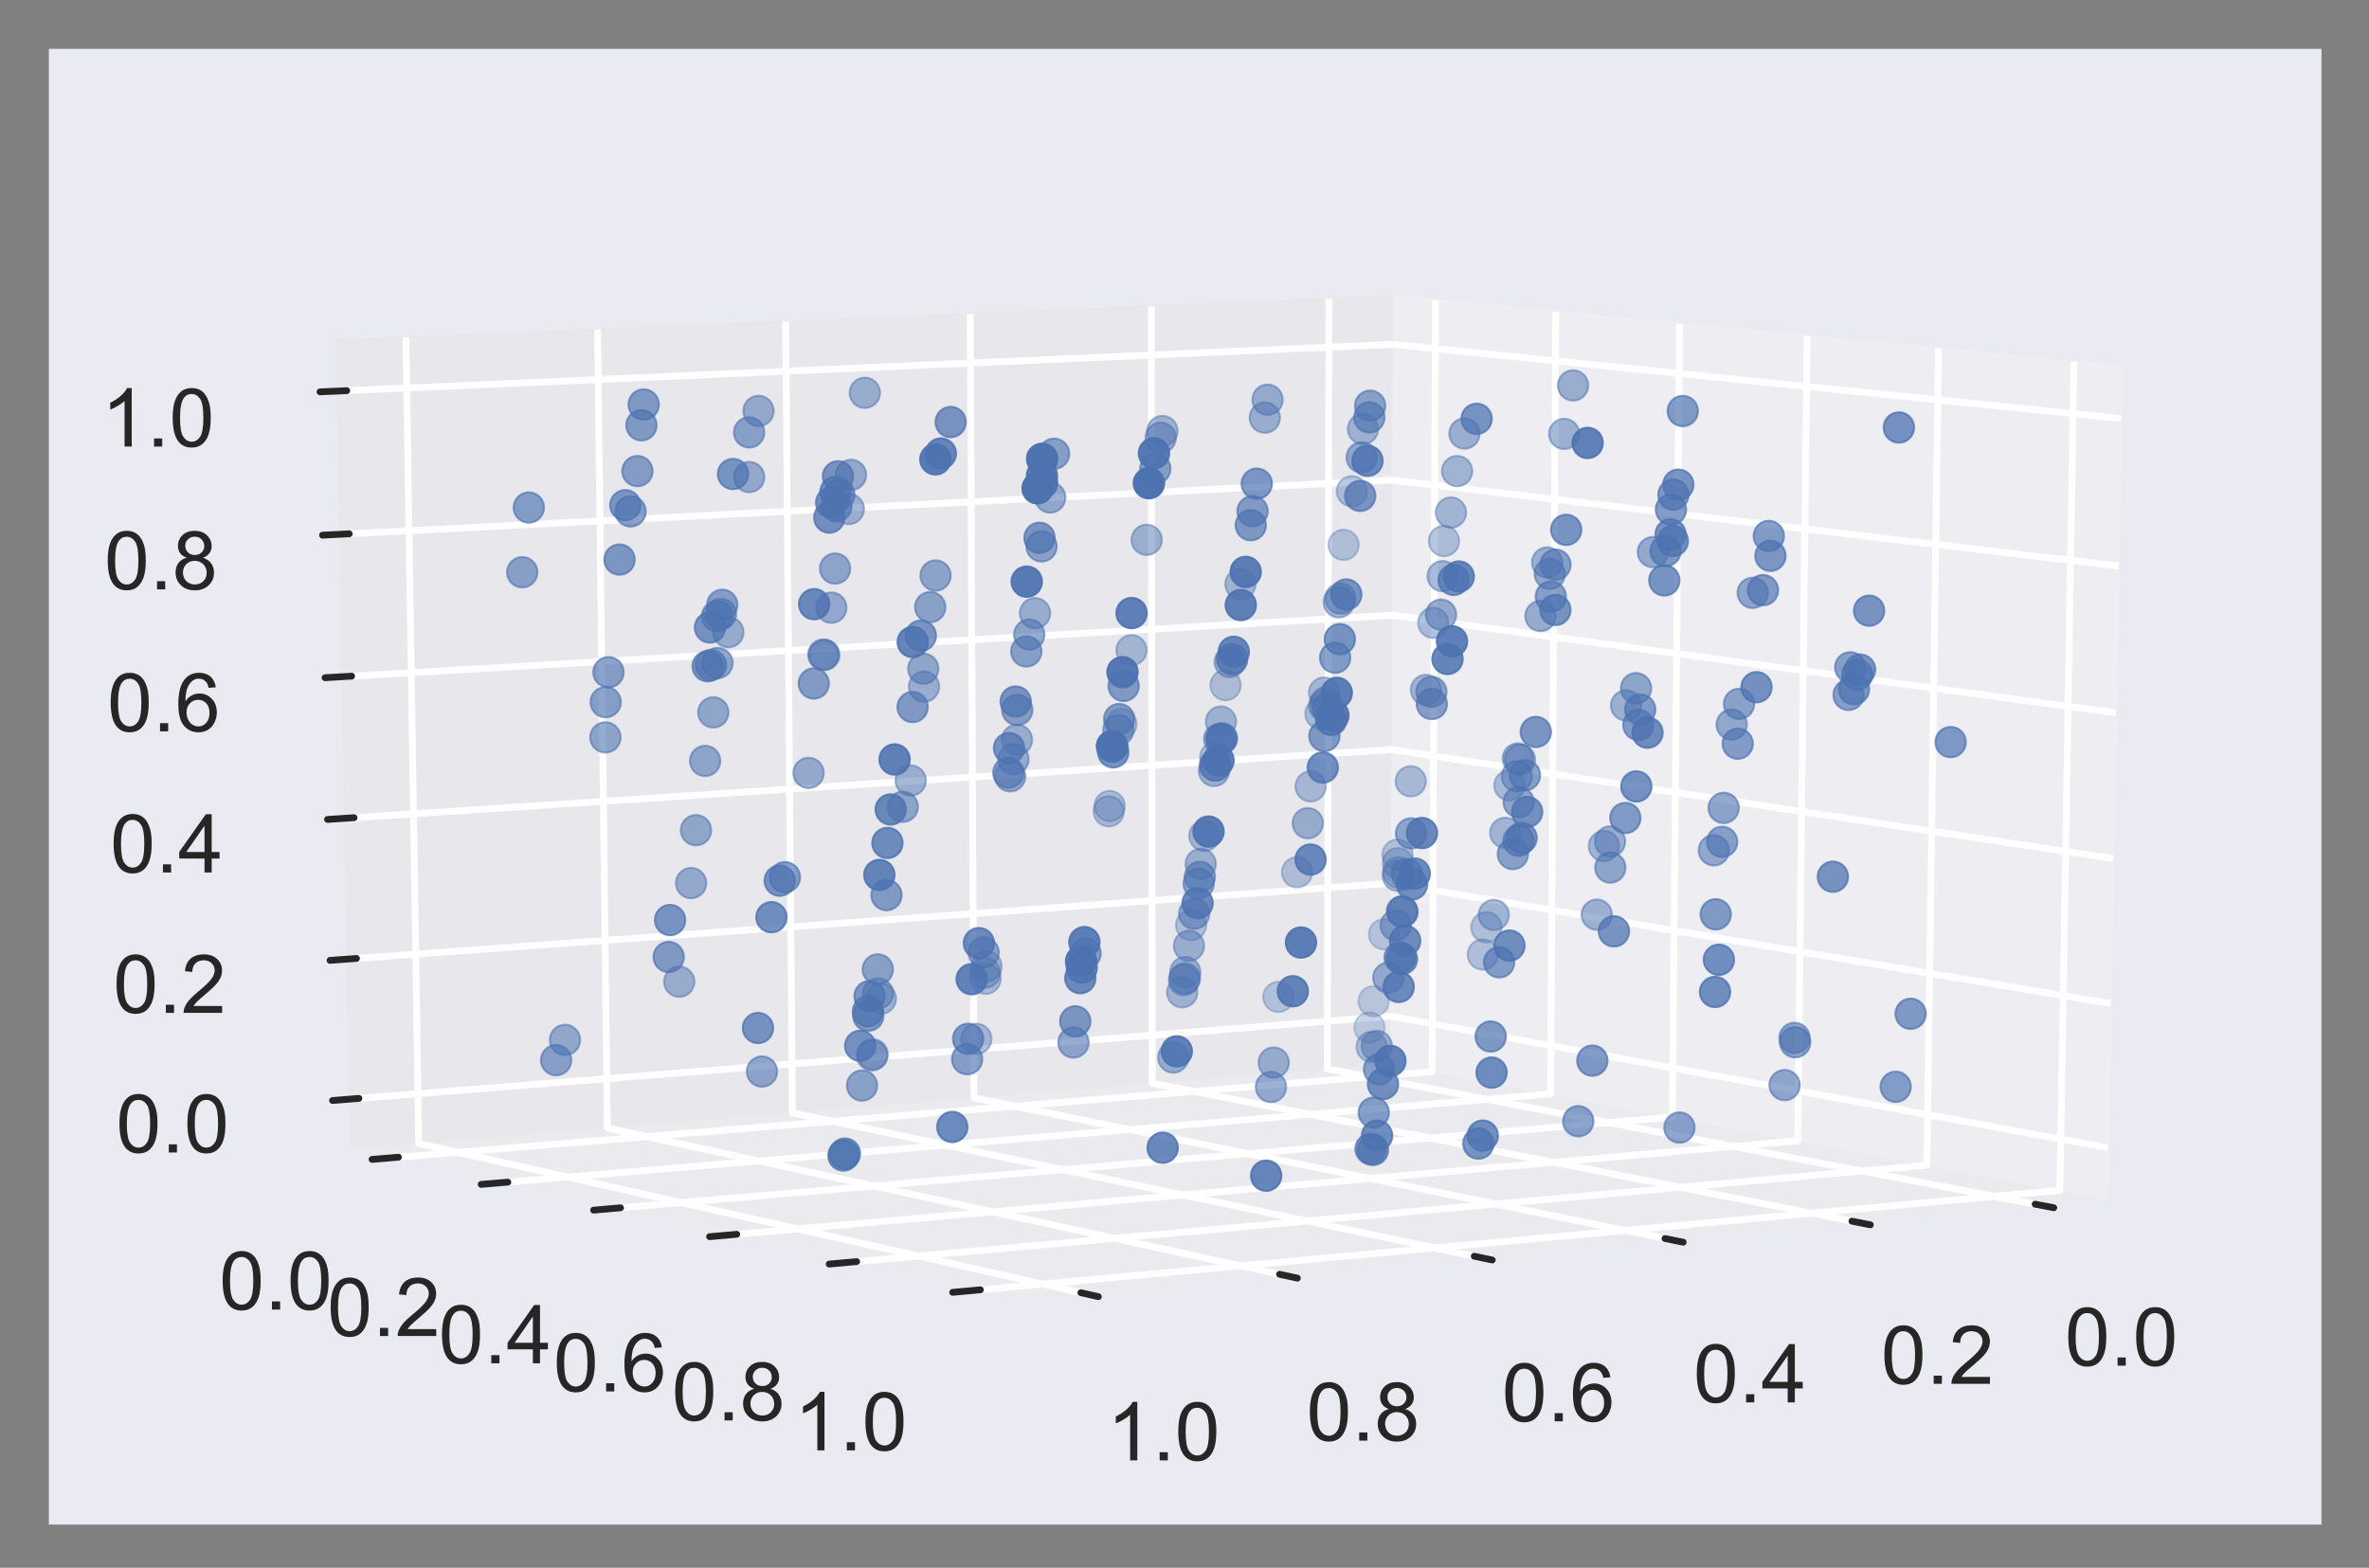<?xml version="1.0" encoding="utf-8" standalone="no"?>
<!DOCTYPE svg PUBLIC "-//W3C//DTD SVG 1.1//EN"
  "http://www.w3.org/Graphics/SVG/1.1/DTD/svg11.dtd">
<!-- Created with matplotlib (http://matplotlib.org/) -->
<svg height="231pt" version="1.1" viewBox="0 0 349 231" width="349pt" xmlns="http://www.w3.org/2000/svg" xmlns:xlink="http://www.w3.org/1999/xlink">
 <rect x="0" y="0" width="349" height="231" fill="#808080" stroke="none"/>
 <defs>
  <style type="text/css">
*{stroke-linecap:butt;stroke-linejoin:round;}
  </style>
 </defs>
 <g id="figure_1">
  <g id="patch_1">
   <path d="M 0 231.84 
L 349.2 231.84 
L 349.2 0 
L 0 0 
z
" style="fill:none;"/>
  </g>
  <g id="patch_2">
   <path d="M 7.2 224.64 
L 342 224.64 
L 342 7.2 
L 7.2 7.2 
z
" style="fill:#eaeaf2;"/>
  </g>
  <g id="pane3d_1">
   <g id="patch_3">
    <path d="M 204.802 156.728 
L 310.427 176.705 
L 312.617 53.961 
L 205.196 43.641 
" style="fill:#f2f2f2;opacity:0.5;stroke:#f2f2f2;stroke-linejoin:miter;stroke-width:0.3;"/>
   </g>
  </g>
  <g id="pane3d_2">
   <g id="patch_4">
    <path d="M 204.802 156.728 
L 51.704 169.317 
L 49.642 50.142 
L 205.196 43.641 
" style="fill:#e6e6e6;opacity:0.5;stroke:#e6e6e6;stroke-linejoin:miter;stroke-width:0.3;"/>
   </g>
  </g>
  <g id="pane3d_3">
   <g id="patch_5">
    <path d="M 204.802 156.728 
L 51.704 169.317 
L 149.546 191.648 
L 310.427 176.705 
" style="fill:#ececec;opacity:0.5;stroke:#ececec;stroke-linejoin:miter;stroke-width:0.3;"/>
   </g>
  </g>
  <g id="axis3d_1">
   <g id="line2d_1">
    <path d="M 310.427 176.705 
L 149.546 191.648 
" style="fill:none;"/>
   </g>
   <g id="Line3DCollection_1">
    <path d="M 300.732 177.605 
L 195.535 157.49 
L 195.787 44.035 
" style="fill:none;stroke:#ffffff;"/>
    <path d="M 273.729 180.113 
L 169.751 159.61 
L 169.605 45.129 
" style="fill:none;stroke:#ffffff;"/>
    <path d="M 246.18 182.672 
L 143.488 161.77 
L 142.929 46.243 
" style="fill:none;stroke:#ffffff;"/>
    <path d="M 218.069 185.283 
L 116.733 163.97 
L 115.746 47.379 
" style="fill:none;stroke:#ffffff;"/>
    <path d="M 189.378 187.948 
L 89.473 166.211 
L 88.041 48.537 
" style="fill:none;stroke:#ffffff;"/>
    <path d="M 160.09 190.669 
L 61.692 168.496 
L 59.799 49.717 
" style="fill:none;stroke:#ffffff;"/>
   </g>
   <g id="xtick_1">
    <g id="line2d_2">
     <path clip-path="url(#p5ebcb0a026)" d="M 179.124 112.982 
" style="fill:none;stroke:#ffffff;stroke-linecap:round;"/>
    </g>
    <g id="line2d_3">
     <path d="M 299.818 177.43 
L 302.564 177.955 
" style="fill:none;stroke:#262626;stroke-linecap:round;"/>
    </g>
    <g id="text_1">
     <!-- 0.0 -->
     <defs>
      <path d="M 4.156 35.297 
Q 4.156 48 6.766 55.734 
Q 9.375 63.484 14.516 67.672 
Q 19.672 71.875 27.484 71.875 
Q 33.25 71.875 37.594 69.547 
Q 41.938 67.234 44.766 62.859 
Q 47.609 58.5 49.219 52.219 
Q 50.828 45.953 50.828 35.297 
Q 50.828 22.703 48.234 14.969 
Q 45.656 7.234 40.5 3 
Q 35.359 -1.219 27.484 -1.219 
Q 17.141 -1.219 11.234 6.203 
Q 4.156 15.141 4.156 35.297 
z
M 13.188 35.297 
Q 13.188 17.672 17.312 11.828 
Q 21.438 6 27.484 6 
Q 33.547 6 37.672 11.859 
Q 41.797 17.719 41.797 35.297 
Q 41.797 52.984 37.672 58.781 
Q 33.547 64.594 27.391 64.594 
Q 21.344 64.594 17.719 59.469 
Q 13.188 52.938 13.188 35.297 
z
" id="ArialMT-30"/>
      <path d="M 9.078 0 
L 9.078 10.016 
L 19.094 10.016 
L 19.094 0 
z
" id="ArialMT-2e"/>
     </defs>
     <g style="fill:#262626;" transform="translate(304.199 201.223)scale(0.12 -0.12)">
      <use xlink:href="#ArialMT-30"/>
      <use x="55.615" xlink:href="#ArialMT-2e"/>
      <use x="83.398" xlink:href="#ArialMT-30"/>
     </g>
    </g>
   </g>
   <g id="xtick_2">
    <g id="line2d_4">
     <path clip-path="url(#p5ebcb0a026)" d="M 179.124 112.982 
" style="fill:none;stroke:#ffffff;stroke-linecap:round;"/>
    </g>
    <g id="line2d_5">
     <path d="M 272.824 179.935 
L 275.541 180.471 
" style="fill:none;stroke:#262626;stroke-linecap:round;"/>
    </g>
    <g id="text_2">
     <!-- 0.2 -->
     <defs>
      <path d="M 50.344 8.453 
L 50.344 0 
L 3.031 0 
Q 2.938 3.172 4.047 6.109 
Q 5.859 10.938 9.828 15.625 
Q 13.812 20.312 21.344 26.469 
Q 33.016 36.031 37.109 41.625 
Q 41.219 47.219 41.219 52.203 
Q 41.219 57.422 37.469 61 
Q 33.734 64.594 27.734 64.594 
Q 21.391 64.594 17.578 60.781 
Q 13.766 56.984 13.719 50.25 
L 4.688 51.172 
Q 5.609 61.281 11.656 66.578 
Q 17.719 71.875 27.938 71.875 
Q 38.234 71.875 44.234 66.156 
Q 50.25 60.453 50.25 52 
Q 50.25 47.703 48.484 43.547 
Q 46.734 39.406 42.656 34.812 
Q 38.578 30.219 29.109 22.219 
Q 21.188 15.578 18.938 13.203 
Q 16.703 10.844 15.234 8.453 
z
" id="ArialMT-32"/>
     </defs>
     <g style="fill:#262626;" transform="translate(277.112 203.901)scale(0.12 -0.12)">
      <use xlink:href="#ArialMT-30"/>
      <use x="55.615" xlink:href="#ArialMT-2e"/>
      <use x="83.398" xlink:href="#ArialMT-32"/>
     </g>
    </g>
   </g>
   <g id="xtick_3">
    <g id="line2d_6">
     <path clip-path="url(#p5ebcb0a026)" d="M 179.124 112.982 
" style="fill:none;stroke:#ffffff;stroke-linecap:round;"/>
    </g>
    <g id="line2d_7">
     <path d="M 245.286 182.49 
L 247.972 183.037 
" style="fill:none;stroke:#262626;stroke-linecap:round;"/>
    </g>
    <g id="text_3">
     <!-- 0.4 -->
     <defs>
      <path d="M 32.328 0 
L 32.328 17.141 
L 1.266 17.141 
L 1.266 25.203 
L 33.938 71.578 
L 41.109 71.578 
L 41.109 25.203 
L 50.781 25.203 
L 50.781 17.141 
L 41.109 17.141 
L 41.109 0 
z
M 32.328 25.203 
L 32.328 57.469 
L 9.906 25.203 
z
" id="ArialMT-34"/>
     </defs>
     <g style="fill:#262626;" transform="translate(249.474 206.634)scale(0.12 -0.12)">
      <use xlink:href="#ArialMT-30"/>
      <use x="55.615" xlink:href="#ArialMT-2e"/>
      <use x="83.398" xlink:href="#ArialMT-34"/>
     </g>
    </g>
   </g>
   <g id="xtick_4">
    <g id="line2d_8">
     <path clip-path="url(#p5ebcb0a026)" d="M 179.124 112.982 
" style="fill:none;stroke:#ffffff;stroke-linecap:round;"/>
    </g>
    <g id="line2d_9">
     <path d="M 217.186 185.098 
L 219.839 185.656 
" style="fill:none;stroke:#262626;stroke-linecap:round;"/>
    </g>
    <g id="text_4">
     <!-- 0.6 -->
     <defs>
      <path d="M 49.75 54.047 
L 41.016 53.375 
Q 39.844 58.547 37.703 60.891 
Q 34.125 64.656 28.906 64.656 
Q 24.703 64.656 21.531 62.312 
Q 17.391 59.281 14.984 53.469 
Q 12.594 47.656 12.5 36.922 
Q 15.672 41.75 20.266 44.094 
Q 24.859 46.438 29.891 46.438 
Q 38.672 46.438 44.844 39.969 
Q 51.031 33.5 51.031 23.25 
Q 51.031 16.5 48.125 10.719 
Q 45.219 4.938 40.141 1.859 
Q 35.062 -1.219 28.609 -1.219 
Q 17.625 -1.219 10.688 6.859 
Q 3.766 14.938 3.766 33.5 
Q 3.766 54.25 11.422 63.672 
Q 18.109 71.875 29.438 71.875 
Q 37.891 71.875 43.281 67.141 
Q 48.688 62.406 49.75 54.047 
z
M 13.875 23.188 
Q 13.875 18.656 15.797 14.5 
Q 17.719 10.359 21.188 8.172 
Q 24.656 6 28.469 6 
Q 34.031 6 38.031 10.484 
Q 42.047 14.984 42.047 22.703 
Q 42.047 30.125 38.078 34.391 
Q 34.125 38.672 28.125 38.672 
Q 22.172 38.672 18.016 34.391 
Q 13.875 30.125 13.875 23.188 
z
" id="ArialMT-36"/>
     </defs>
     <g style="fill:#262626;" transform="translate(221.267 209.423)scale(0.12 -0.12)">
      <use xlink:href="#ArialMT-30"/>
      <use x="55.615" xlink:href="#ArialMT-2e"/>
      <use x="83.398" xlink:href="#ArialMT-36"/>
     </g>
    </g>
   </g>
   <g id="xtick_5">
    <g id="line2d_10">
     <path clip-path="url(#p5ebcb0a026)" d="M 179.124 112.982 
" style="fill:none;stroke:#ffffff;stroke-linecap:round;"/>
    </g>
    <g id="line2d_11">
     <path d="M 188.507 187.759 
L 191.124 188.328 
" style="fill:none;stroke:#262626;stroke-linecap:round;"/>
    </g>
    <g id="text_5">
     <!-- 0.8 -->
     <defs>
      <path d="M 17.672 38.812 
Q 12.203 40.828 9.562 44.531 
Q 6.938 48.25 6.938 53.422 
Q 6.938 61.234 12.547 66.547 
Q 18.172 71.875 27.484 71.875 
Q 36.859 71.875 42.578 66.422 
Q 48.297 60.984 48.297 53.172 
Q 48.297 48.188 45.672 44.5 
Q 43.062 40.828 37.75 38.812 
Q 44.344 36.672 47.781 31.875 
Q 51.219 27.094 51.219 20.453 
Q 51.219 11.281 44.719 5.031 
Q 38.234 -1.219 27.641 -1.219 
Q 17.047 -1.219 10.547 5.047 
Q 4.047 11.328 4.047 20.703 
Q 4.047 27.688 7.594 32.391 
Q 11.141 37.109 17.672 38.812 
z
M 15.922 53.719 
Q 15.922 48.641 19.188 45.406 
Q 22.469 42.188 27.688 42.188 
Q 32.766 42.188 36.016 45.375 
Q 39.266 48.578 39.266 53.219 
Q 39.266 58.062 35.906 61.359 
Q 32.562 64.656 27.594 64.656 
Q 22.562 64.656 19.234 61.422 
Q 15.922 58.203 15.922 53.719 
z
M 13.094 20.656 
Q 13.094 16.891 14.875 13.375 
Q 16.656 9.859 20.172 7.922 
Q 23.688 6 27.734 6 
Q 34.031 6 38.125 10.047 
Q 42.234 14.109 42.234 20.359 
Q 42.234 26.703 38.016 30.859 
Q 33.797 35.016 27.438 35.016 
Q 21.234 35.016 17.156 30.906 
Q 13.094 26.812 13.094 20.656 
z
" id="ArialMT-38"/>
     </defs>
     <g style="fill:#262626;" transform="translate(192.474 212.27)scale(0.12 -0.12)">
      <use xlink:href="#ArialMT-30"/>
      <use x="55.615" xlink:href="#ArialMT-2e"/>
      <use x="83.398" xlink:href="#ArialMT-38"/>
     </g>
    </g>
   </g>
   <g id="xtick_6">
    <g id="line2d_12">
     <path clip-path="url(#p5ebcb0a026)" d="M 179.124 112.982 
" style="fill:none;stroke:#ffffff;stroke-linecap:round;"/>
    </g>
    <g id="line2d_13">
     <path d="M 159.231 190.475 
L 161.811 191.057 
" style="fill:none;stroke:#262626;stroke-linecap:round;"/>
    </g>
    <g id="text_6">
     <!-- 1.0 -->
     <defs>
      <path d="M 37.25 0 
L 28.469 0 
L 28.469 56 
Q 25.297 52.984 20.141 49.953 
Q 14.984 46.922 10.891 45.406 
L 10.891 53.906 
Q 18.266 57.375 23.781 62.297 
Q 29.297 67.234 31.594 71.875 
L 37.25 71.875 
z
" id="ArialMT-31"/>
     </defs>
     <g style="fill:#262626;" transform="translate(163.077 215.177)scale(0.12 -0.12)">
      <use xlink:href="#ArialMT-31"/>
      <use x="55.615" xlink:href="#ArialMT-2e"/>
      <use x="83.398" xlink:href="#ArialMT-30"/>
     </g>
    </g>
   </g>
  </g>
  <g id="axis3d_2">
   <g id="line2d_14">
    <path d="M 51.704 169.317 
L 149.546 191.648 
" style="fill:none;"/>
   </g>
   <g id="Line3DCollection_2">
    <path d="M 211.478 44.245 
L 210.987 157.897 
L 57.407 170.619 
" style="fill:none;stroke:#ffffff;"/>
    <path d="M 229.197 45.947 
L 228.426 161.196 
L 73.506 174.293 
" style="fill:none;stroke:#ffffff;"/>
    <path d="M 247.438 47.7 
L 246.371 164.59 
L 90.099 178.08 
" style="fill:none;stroke:#ffffff;"/>
    <path d="M 266.224 49.504 
L 264.844 168.083 
L 107.207 181.985 
" style="fill:none;stroke:#ffffff;"/>
    <path d="M 285.579 51.364 
L 283.867 171.681 
L 124.855 186.013 
" style="fill:none;stroke:#ffffff;"/>
    <path d="M 305.529 53.28 
L 303.466 175.388 
L 143.069 190.17 
" style="fill:none;stroke:#ffffff;"/>
   </g>
   <g id="xtick_7">
    <g id="line2d_15">
     <path clip-path="url(#p5ebcb0a026)" d="M 179.124 112.982 
" style="fill:none;stroke:#ffffff;stroke-linecap:round;"/>
    </g>
    <g id="line2d_16">
     <path d="M 58.702 170.512 
L 54.812 170.834 
" style="fill:none;stroke:#262626;stroke-linecap:round;"/>
    </g>
    <g id="text_7">
     <!-- 0.0 -->
     <g style="fill:#262626;" transform="translate(32.301 192.96)scale(0.12 -0.12)">
      <use xlink:href="#ArialMT-30"/>
      <use x="55.615" xlink:href="#ArialMT-2e"/>
      <use x="83.398" xlink:href="#ArialMT-30"/>
     </g>
    </g>
   </g>
   <g id="xtick_8">
    <g id="line2d_17">
     <path clip-path="url(#p5ebcb0a026)" d="M 179.124 112.982 
" style="fill:none;stroke:#ffffff;stroke-linecap:round;"/>
    </g>
    <g id="line2d_18">
     <path d="M 74.814 174.183 
L 70.887 174.515 
" style="fill:none;stroke:#262626;stroke-linecap:round;"/>
    </g>
    <g id="text_8">
     <!-- 0.2 -->
     <g style="fill:#262626;" transform="translate(48.214 196.858)scale(0.12 -0.12)">
      <use xlink:href="#ArialMT-30"/>
      <use x="55.615" xlink:href="#ArialMT-2e"/>
      <use x="83.398" xlink:href="#ArialMT-32"/>
     </g>
    </g>
   </g>
   <g id="xtick_9">
    <g id="line2d_19">
     <path clip-path="url(#p5ebcb0a026)" d="M 179.124 112.982 
" style="fill:none;stroke:#ffffff;stroke-linecap:round;"/>
    </g>
    <g id="line2d_20">
     <path d="M 91.419 177.966 
L 87.454 178.309 
" style="fill:none;stroke:#262626;stroke-linecap:round;"/>
    </g>
    <g id="text_9">
     <!-- 0.4 -->
     <g style="fill:#262626;" transform="translate(64.615 200.876)scale(0.12 -0.12)">
      <use xlink:href="#ArialMT-30"/>
      <use x="55.615" xlink:href="#ArialMT-2e"/>
      <use x="83.398" xlink:href="#ArialMT-34"/>
     </g>
    </g>
   </g>
   <g id="xtick_10">
    <g id="line2d_21">
     <path clip-path="url(#p5ebcb0a026)" d="M 179.124 112.982 
" style="fill:none;stroke:#ffffff;stroke-linecap:round;"/>
    </g>
    <g id="line2d_22">
     <path d="M 108.54 181.867 
L 104.537 182.22 
" style="fill:none;stroke:#262626;stroke-linecap:round;"/>
    </g>
    <g id="text_10">
     <!-- 0.6 -->
     <g style="fill:#262626;" transform="translate(81.529 205.019)scale(0.12 -0.12)">
      <use xlink:href="#ArialMT-30"/>
      <use x="55.615" xlink:href="#ArialMT-2e"/>
      <use x="83.398" xlink:href="#ArialMT-36"/>
     </g>
    </g>
   </g>
   <g id="xtick_11">
    <g id="line2d_23">
     <path clip-path="url(#p5ebcb0a026)" d="M 179.124 112.982 
" style="fill:none;stroke:#ffffff;stroke-linecap:round;"/>
    </g>
    <g id="line2d_24">
     <path d="M 126.201 185.892 
L 122.159 186.256 
" style="fill:none;stroke:#262626;stroke-linecap:round;"/>
    </g>
    <g id="text_11">
     <!-- 0.8 -->
     <g style="fill:#262626;" transform="translate(98.979 209.293)scale(0.12 -0.12)">
      <use xlink:href="#ArialMT-30"/>
      <use x="55.615" xlink:href="#ArialMT-2e"/>
      <use x="83.398" xlink:href="#ArialMT-38"/>
     </g>
    </g>
   </g>
   <g id="xtick_12">
    <g id="line2d_25">
     <path clip-path="url(#p5ebcb0a026)" d="M 179.124 112.982 
" style="fill:none;stroke:#ffffff;stroke-linecap:round;"/>
    </g>
    <g id="line2d_26">
     <path d="M 144.428 190.045 
L 140.348 190.421 
" style="fill:none;stroke:#262626;stroke-linecap:round;"/>
    </g>
    <g id="text_12">
     <!-- 1.0 -->
     <g style="fill:#262626;" transform="translate(116.992 213.705)scale(0.12 -0.12)">
      <use xlink:href="#ArialMT-31"/>
      <use x="55.615" xlink:href="#ArialMT-2e"/>
      <use x="83.398" xlink:href="#ArialMT-30"/>
     </g>
    </g>
   </g>
  </g>
  <g id="axis3d_3">
   <g id="line2d_27">
    <path d="M 51.704 169.317 
L 49.642 50.142 
" style="fill:none;"/>
   </g>
   <g id="Line3DCollection_3">
    <path d="M 51.576 161.949 
L 204.827 149.73 
L 310.562 169.119 
" style="fill:none;stroke:#ffffff;"/>
    <path d="M 51.219 141.317 
L 204.895 130.141 
L 310.941 147.877 
" style="fill:none;stroke:#ffffff;"/>
    <path d="M 50.86 120.569 
L 204.963 110.447 
L 311.323 126.512 
" style="fill:none;stroke:#ffffff;"/>
    <path d="M 50.499 99.705 
L 205.032 90.649 
L 311.706 105.023 
" style="fill:none;stroke:#ffffff;"/>
    <path d="M 50.136 78.722 
L 205.102 70.744 
L 312.092 83.408 
" style="fill:none;stroke:#ffffff;"/>
    <path d="M 49.771 57.621 
L 205.171 50.733 
L 312.48 61.668 
" style="fill:none;stroke:#ffffff;"/>
   </g>
   <g id="xtick_13">
    <g id="line2d_28">
     <path d="M 179.124 112.982 
" style="fill:none;stroke:#ffffff;stroke-linecap:round;"/>
    </g>
    <g id="line2d_29">
     <path d="M 52.869 161.846 
L 48.987 162.155 
" style="fill:none;stroke:#262626;stroke-linecap:round;"/>
    </g>
    <g id="text_13">
     <!-- 0.0 -->
     <g style="fill:#262626;" transform="translate(17.103 169.815)scale(0.12 -0.12)">
      <use xlink:href="#ArialMT-30"/>
      <use x="55.615" xlink:href="#ArialMT-2e"/>
      <use x="83.398" xlink:href="#ArialMT-30"/>
     </g>
    </g>
   </g>
   <g id="xtick_14">
    <g id="line2d_30">
     <path d="M 179.124 112.982 
" style="fill:none;stroke:#ffffff;stroke-linecap:round;"/>
    </g>
    <g id="line2d_31">
     <path d="M 52.515 141.223 
L 48.623 141.506 
" style="fill:none;stroke:#262626;stroke-linecap:round;"/>
    </g>
    <g id="text_14">
     <!-- 0.2 -->
     <g style="fill:#262626;" transform="translate(16.674 149.245)scale(0.12 -0.12)">
      <use xlink:href="#ArialMT-30"/>
      <use x="55.615" xlink:href="#ArialMT-2e"/>
      <use x="83.398" xlink:href="#ArialMT-32"/>
     </g>
    </g>
   </g>
   <g id="xtick_15">
    <g id="line2d_32">
     <path d="M 179.124 112.982 
" style="fill:none;stroke:#ffffff;stroke-linecap:round;"/>
    </g>
    <g id="line2d_33">
     <path d="M 52.16 120.484 
L 48.256 120.74 
" style="fill:none;stroke:#262626;stroke-linecap:round;"/>
    </g>
    <g id="text_15">
     <!-- 0.4 -->
     <g style="fill:#262626;" transform="translate(16.243 128.559)scale(0.12 -0.12)">
      <use xlink:href="#ArialMT-30"/>
      <use x="55.615" xlink:href="#ArialMT-2e"/>
      <use x="83.398" xlink:href="#ArialMT-34"/>
     </g>
    </g>
   </g>
   <g id="xtick_16">
    <g id="line2d_34">
     <path d="M 179.124 112.982 
" style="fill:none;stroke:#ffffff;stroke-linecap:round;"/>
    </g>
    <g id="line2d_35">
     <path d="M 51.803 99.628 
L 47.888 99.858 
" style="fill:none;stroke:#262626;stroke-linecap:round;"/>
    </g>
    <g id="text_16">
     <!-- 0.6 -->
     <g style="fill:#262626;" transform="translate(15.81 107.758)scale(0.12 -0.12)">
      <use xlink:href="#ArialMT-30"/>
      <use x="55.615" xlink:href="#ArialMT-2e"/>
      <use x="83.398" xlink:href="#ArialMT-36"/>
     </g>
    </g>
   </g>
   <g id="xtick_17">
    <g id="line2d_36">
     <path d="M 179.124 112.982 
" style="fill:none;stroke:#ffffff;stroke-linecap:round;"/>
    </g>
    <g id="line2d_37">
     <path d="M 51.444 78.655 
L 47.517 78.857 
" style="fill:none;stroke:#262626;stroke-linecap:round;"/>
    </g>
    <g id="text_17">
     <!-- 0.8 -->
     <g style="fill:#262626;" transform="translate(15.374 86.839)scale(0.12 -0.12)">
      <use xlink:href="#ArialMT-30"/>
      <use x="55.615" xlink:href="#ArialMT-2e"/>
      <use x="83.398" xlink:href="#ArialMT-38"/>
     </g>
    </g>
   </g>
   <g id="xtick_18">
    <g id="line2d_38">
     <path d="M 179.124 112.982 
" style="fill:none;stroke:#ffffff;stroke-linecap:round;"/>
    </g>
    <g id="line2d_39">
     <path d="M 51.083 57.563 
L 47.144 57.738 
" style="fill:none;stroke:#262626;stroke-linecap:round;"/>
    </g>
    <g id="text_18">
     <!-- 1.0 -->
     <g style="fill:#262626;" transform="translate(14.935 65.802)scale(0.12 -0.12)">
      <use xlink:href="#ArialMT-31"/>
      <use x="55.615" xlink:href="#ArialMT-2e"/>
      <use x="83.398" xlink:href="#ArialMT-30"/>
     </g>
    </g>
   </g>
  </g>
  <g id="axes_1">
   <g id="Path3DCollection_1">
    <defs>
     <path d="M 0 2.236 
C 0.593 2.236 1.162 2 1.581 1.581 
C 2 1.162 2.236 0.593 2.236 0 
C 2.236 -0.593 2 -1.162 1.581 -1.581 
C 1.162 -2 0.593 -2.236 0 -2.236 
C -0.593 -2.236 -1.162 -2 -1.581 -1.581 
C -2 -1.162 -2.236 -0.593 -2.236 0 
C -2.236 0.593 -2 1.162 -1.581 1.581 
C -1.162 2 -0.593 2.236 0 2.236 
z
" id="C0_0_7469dca58a"/>
    </defs>
    <g clip-path="url(#p5ebcb0a026)">
     <use style="fill:#4c72b0;fill-opacity:0.3;stroke:#4c72b0;stroke-opacity:0.3;stroke-width:0.3;" x="201.746" xlink:href="#C0_0_7469dca58a" y="151.402"/>
    </g>
    <g clip-path="url(#p5ebcb0a026)">
     <use style="fill:#4c72b0;fill-opacity:0.326;stroke:#4c72b0;stroke-opacity:0.326;stroke-width:0.3;" x="203.891" xlink:href="#C0_0_7469dca58a" y="137.663"/>
    </g>
    <g clip-path="url(#p5ebcb0a026)">
     <use style="fill:#4c72b0;fill-opacity:0.799;stroke:#4c72b0;stroke-opacity:0.799;stroke-width:0.3;" x="208.42" xlink:href="#C0_0_7469dca58a" y="128.712"/>
    </g>
    <g clip-path="url(#p5ebcb0a026)">
     <use style="fill:#4c72b0;fill-opacity:0.539;stroke:#4c72b0;stroke-opacity:0.539;stroke-width:0.3;" x="125.375" xlink:href="#C0_0_7469dca58a" y="69.975"/>
    </g>
    <g clip-path="url(#p5ebcb0a026)">
     <use style="fill:#4c72b0;fill-opacity:0.438;stroke:#4c72b0;stroke-opacity:0.438;stroke-width:0.3;" x="143.834" xlink:href="#C0_0_7469dca58a" y="153.067"/>
    </g>
    <g clip-path="url(#p5ebcb0a026)">
     <use style="fill:#4c72b0;fill-opacity:0.88;stroke:#4c72b0;stroke-opacity:0.88;stroke-width:0.3;" x="182.794" xlink:href="#C0_0_7469dca58a" y="89.149"/>
    </g>
    <g clip-path="url(#p5ebcb0a026)">
     <use style="fill:#4c72b0;fill-opacity:0.675;stroke:#4c72b0;stroke-opacity:0.675;stroke-width:0.3;" x="105.653" xlink:href="#C0_0_7469dca58a" y="90.777"/>
    </g>
    <g clip-path="url(#p5ebcb0a026)">
     <use style="fill:#4c72b0;fill-opacity:0.844;stroke:#4c72b0;stroke-opacity:0.844;stroke-width:0.3;" x="186.532" xlink:href="#C0_0_7469dca58a" y="173.23"/>
    </g>
    <g clip-path="url(#p5ebcb0a026)">
     <use style="fill:#4c72b0;fill-opacity:0.931;stroke:#4c72b0;stroke-opacity:0.931;stroke-width:0.3;" x="165.367" xlink:href="#C0_0_7469dca58a" y="99.036"/>
    </g>
    <g clip-path="url(#p5ebcb0a026)">
     <use style="fill:#4c72b0;fill-opacity:0.513;stroke:#4c72b0;stroke-opacity:0.513;stroke-width:0.3;" x="215.744" xlink:href="#C0_0_7469dca58a" y="63.88"/>
    </g>
    <g clip-path="url(#p5ebcb0a026)">
     <use style="fill:#4c72b0;fill-opacity:0.843;stroke:#4c72b0;stroke-opacity:0.843;stroke-width:0.3;" x="213.249" xlink:href="#C0_0_7469dca58a" y="97.101"/>
    </g>
    <g clip-path="url(#p5ebcb0a026)">
     <use style="fill:#4c72b0;fill-opacity:0.736;stroke:#4c72b0;stroke-opacity:0.736;stroke-width:0.3;" x="111.668" xlink:href="#C0_0_7469dca58a" y="151.47"/>
    </g>
    <g clip-path="url(#p5ebcb0a026)">
     <use style="fill:#4c72b0;fill-opacity:0.89;stroke:#4c72b0;stroke-opacity:0.89;stroke-width:0.3;" x="179.989" xlink:href="#C0_0_7469dca58a" y="108.816"/>
    </g>
    <g clip-path="url(#p5ebcb0a026)">
     <use style="fill:#4c72b0;fill-opacity:0.501;stroke:#4c72b0;stroke-opacity:0.501;stroke-width:0.3;" x="125.053" xlink:href="#C0_0_7469dca58a" y="74.994"/>
    </g>
    <g clip-path="url(#p5ebcb0a026)">
     <use style="fill:#4c72b0;fill-opacity:0.525;stroke:#4c72b0;stroke-opacity:0.525;stroke-width:0.3;" x="107.299" xlink:href="#C0_0_7469dca58a" y="93.15"/>
    </g>
    <g clip-path="url(#p5ebcb0a026)">
     <use style="fill:#4c72b0;fill-opacity:0.543;stroke:#4c72b0;stroke-opacity:0.543;stroke-width:0.3;" x="129.347" xlink:href="#C0_0_7469dca58a" y="146.392"/>
    </g>
    <g clip-path="url(#p5ebcb0a026)">
     <use style="fill:#4c72b0;fill-opacity:0.531;stroke:#4c72b0;stroke-opacity:0.531;stroke-width:0.3;" x="223.907" xlink:href="#C0_0_7469dca58a" y="111.932"/>
    </g>
    <g clip-path="url(#p5ebcb0a026)">
     <use style="fill:#4c72b0;fill-opacity:0.654;stroke:#4c72b0;stroke-opacity:0.654;stroke-width:0.3;" x="130.599" xlink:href="#C0_0_7469dca58a" y="131.89"/>
    </g>
    <g clip-path="url(#p5ebcb0a026)">
     <use style="fill:#4c72b0;fill-opacity:0.645;stroke:#4c72b0;stroke-opacity:0.645;stroke-width:0.3;" x="164.876" xlink:href="#C0_0_7469dca58a" y="105.948"/>
    </g>
    <g clip-path="url(#p5ebcb0a026)">
     <use style="fill:#4c72b0;fill-opacity:0.541;stroke:#4c72b0;stroke-opacity:0.541;stroke-width:0.3;" x="170.994" xlink:href="#C0_0_7469dca58a" y="64.496"/>
    </g>
    <g clip-path="url(#p5ebcb0a026)">
     <use style="fill:#4c72b0;fill-opacity:0.55;stroke:#4c72b0;stroke-opacity:0.55;stroke-width:0.3;" x="174.547" xlink:href="#C0_0_7469dca58a" y="144.151"/>
    </g>
    <g clip-path="url(#p5ebcb0a026)">
     <use style="fill:#4c72b0;fill-opacity:0.723;stroke:#4c72b0;stroke-opacity:0.723;stroke-width:0.3;" x="123.451" xlink:href="#C0_0_7469dca58a" y="70.185"/>
    </g>
    <g clip-path="url(#p5ebcb0a026)">
     <use style="fill:#4c72b0;fill-opacity:0.643;stroke:#4c72b0;stroke-opacity:0.643;stroke-width:0.3;" x="93.905" xlink:href="#C0_0_7469dca58a" y="69.415"/>
    </g>
    <g clip-path="url(#p5ebcb0a026)">
     <use style="fill:#4c72b0;fill-opacity:0.767;stroke:#4c72b0;stroke-opacity:0.767;stroke-width:0.3;" x="124.255" xlink:href="#C0_0_7469dca58a" y="170.261"/>
    </g>
    <g clip-path="url(#p5ebcb0a026)">
     <use style="fill:#4c72b0;fill-opacity:0.71;stroke:#4c72b0;stroke-opacity:0.71;stroke-width:0.3;" x="135.656" xlink:href="#C0_0_7469dca58a" y="93.662"/>
    </g>
    <g clip-path="url(#p5ebcb0a026)">
     <use style="fill:#4c72b0;fill-opacity:0.678;stroke:#4c72b0;stroke-opacity:0.678;stroke-width:0.3;" x="252.76" xlink:href="#C0_0_7469dca58a" y="134.723"/>
    </g>
    <g clip-path="url(#p5ebcb0a026)">
     <use style="fill:#4c72b0;fill-opacity:0.777;stroke:#4c72b0;stroke-opacity:0.777;stroke-width:0.3;" x="222.372" xlink:href="#C0_0_7469dca58a" y="139.327"/>
    </g>
    <g clip-path="url(#p5ebcb0a026)">
     <use style="fill:#4c72b0;fill-opacity:0.578;stroke:#4c72b0;stroke-opacity:0.578;stroke-width:0.3;" x="103.881" xlink:href="#C0_0_7469dca58a" y="112.119"/>
    </g>
    <g clip-path="url(#p5ebcb0a026)">
     <use style="fill:#4c72b0;fill-opacity:0.897;stroke:#4c72b0;stroke-opacity:0.897;stroke-width:0.3;" x="191.661" xlink:href="#C0_0_7469dca58a" y="138.879"/>
    </g>
    <g clip-path="url(#p5ebcb0a026)">
     <use style="fill:#4c72b0;fill-opacity:0.598;stroke:#4c72b0;stroke-opacity:0.598;stroke-width:0.3;" x="210.876" xlink:href="#C0_0_7469dca58a" y="101.941"/>
    </g>
    <g clip-path="url(#p5ebcb0a026)">
     <use style="fill:#4c72b0;fill-opacity:0.673;stroke:#4c72b0;stroke-opacity:0.673;stroke-width:0.3;" x="94.826" xlink:href="#C0_0_7469dca58a" y="59.601"/>
    </g>
    <g clip-path="url(#p5ebcb0a026)">
     <use style="fill:#4c72b0;fill-opacity:0.71;stroke:#4c72b0;stroke-opacity:0.71;stroke-width:0.3;" x="260.822" xlink:href="#C0_0_7469dca58a" y="81.894"/>
    </g>
    <g clip-path="url(#p5ebcb0a026)">
     <use style="fill:#4c72b0;fill-opacity:0.572;stroke:#4c72b0;stroke-opacity:0.572;stroke-width:0.3;" x="200.601" xlink:href="#C0_0_7469dca58a" y="67.403"/>
    </g>
    <g clip-path="url(#p5ebcb0a026)">
     <use style="fill:#4c72b0;fill-opacity:0.726;stroke:#4c72b0;stroke-opacity:0.726;stroke-width:0.3;" x="107.984" xlink:href="#C0_0_7469dca58a" y="69.843"/>
    </g>
    <g clip-path="url(#p5ebcb0a026)">
     <use style="fill:#4c72b0;fill-opacity:0.657;stroke:#4c72b0;stroke-opacity:0.657;stroke-width:0.3;" x="220.851" xlink:href="#C0_0_7469dca58a" y="141.798"/>
    </g>
    <g clip-path="url(#p5ebcb0a026)">
     <use style="fill:#4c72b0;fill-opacity:0.386;stroke:#4c72b0;stroke-opacity:0.386;stroke-width:0.3;" x="179.027" xlink:href="#C0_0_7469dca58a" y="111.58"/>
    </g>
    <g clip-path="url(#p5ebcb0a026)">
     <use style="fill:#4c72b0;fill-opacity:0.635;stroke:#4c72b0;stroke-opacity:0.635;stroke-width:0.3;" x="232.508" xlink:href="#C0_0_7469dca58a" y="165.21"/>
    </g>
    <g clip-path="url(#p5ebcb0a026)">
     <use style="fill:#4c72b0;fill-opacity:0.597;stroke:#4c72b0;stroke-opacity:0.597;stroke-width:0.3;" x="151.63" xlink:href="#C0_0_7469dca58a" y="93.502"/>
    </g>
    <g clip-path="url(#p5ebcb0a026)">
     <use style="fill:#4c72b0;fill-opacity:0.63;stroke:#4c72b0;stroke-opacity:0.63;stroke-width:0.3;" x="222.875" xlink:href="#C0_0_7469dca58a" y="125.845"/>
    </g>
    <g clip-path="url(#p5ebcb0a026)">
     <use style="fill:#4c72b0;fill-opacity:0.788;stroke:#4c72b0;stroke-opacity:0.788;stroke-width:0.3;" x="206.537" xlink:href="#C0_0_7469dca58a" y="141.307"/>
    </g>
    <g clip-path="url(#p5ebcb0a026)">
     <use style="fill:#4c72b0;fill-opacity:0.498;stroke:#4c72b0;stroke-opacity:0.498;stroke-width:0.3;" x="239.55" xlink:href="#C0_0_7469dca58a" y="103.941"/>
    </g>
    <g clip-path="url(#p5ebcb0a026)">
     <use style="fill:#4c72b0;fill-opacity:0.777;stroke:#4c72b0;stroke-opacity:0.777;stroke-width:0.3;" x="252.655" xlink:href="#C0_0_7469dca58a" y="146.16"/>
    </g>
    <g clip-path="url(#p5ebcb0a026)">
     <use style="fill:#4c72b0;fill-opacity:0.697;stroke:#4c72b0;stroke-opacity:0.697;stroke-width:0.3;" x="201.903" xlink:href="#C0_0_7469dca58a" y="169.29"/>
    </g>
    <g clip-path="url(#p5ebcb0a026)">
     <use style="fill:#4c72b0;fill-opacity:0.721;stroke:#4c72b0;stroke-opacity:0.721;stroke-width:0.3;" x="200.384" xlink:href="#C0_0_7469dca58a" y="73.066"/>
    </g>
    <g clip-path="url(#p5ebcb0a026)">
     <use style="fill:#4c72b0;fill-opacity:0.782;stroke:#4c72b0;stroke-opacity:0.782;stroke-width:0.3;" x="219.739" xlink:href="#C0_0_7469dca58a" y="158.043"/>
    </g>
    <g clip-path="url(#p5ebcb0a026)">
     <use style="fill:#4c72b0;fill-opacity:0.644;stroke:#4c72b0;stroke-opacity:0.644;stroke-width:0.3;" x="159.932" xlink:href="#C0_0_7469dca58a" y="140.486"/>
    </g>
    <g clip-path="url(#p5ebcb0a026)">
     <use style="fill:#4c72b0;fill-opacity:0.534;stroke:#4c72b0;stroke-opacity:0.534;stroke-width:0.3;" x="197.472" xlink:href="#C0_0_7469dca58a" y="88.189"/>
    </g>
    <g clip-path="url(#p5ebcb0a026)">
     <use style="fill:#4c72b0;fill-opacity:0.586;stroke:#4c72b0;stroke-opacity:0.586;stroke-width:0.3;" x="237.234" xlink:href="#C0_0_7469dca58a" y="127.838"/>
    </g>
    <g clip-path="url(#p5ebcb0a026)">
     <use style="fill:#4c72b0;fill-opacity:0.609;stroke:#4c72b0;stroke-opacity:0.609;stroke-width:0.3;" x="153.439" xlink:href="#C0_0_7469dca58a" y="80.506"/>
    </g>
    <g clip-path="url(#p5ebcb0a026)">
     <use style="fill:#4c72b0;fill-opacity:0.728;stroke:#4c72b0;stroke-opacity:0.728;stroke-width:0.3;" x="114.865" xlink:href="#C0_0_7469dca58a" y="129.761"/>
    </g>
    <g clip-path="url(#p5ebcb0a026)">
     <use style="fill:#4c72b0;fill-opacity:0.695;stroke:#4c72b0;stroke-opacity:0.695;stroke-width:0.3;" x="246.163" xlink:href="#C0_0_7469dca58a" y="75.083"/>
    </g>
    <g clip-path="url(#p5ebcb0a026)">
     <use style="fill:#4c72b0;fill-opacity:0.525;stroke:#4c72b0;stroke-opacity:0.525;stroke-width:0.3;" x="187.644" xlink:href="#C0_0_7469dca58a" y="156.567"/>
    </g>
    <g clip-path="url(#p5ebcb0a026)">
     <use style="fill:#4c72b0;fill-opacity:0.63;stroke:#4c72b0;stroke-opacity:0.63;stroke-width:0.3;" x="89.227" xlink:href="#C0_0_7469dca58a" y="103.457"/>
    </g>
    <g clip-path="url(#p5ebcb0a026)">
     <use style="fill:#4c72b0;fill-opacity:0.638;stroke:#4c72b0;stroke-opacity:0.638;stroke-width:0.3;" x="272.574" xlink:href="#C0_0_7469dca58a" y="98.325"/>
    </g>
    <g clip-path="url(#p5ebcb0a026)">
     <use style="fill:#4c72b0;fill-opacity:0.514;stroke:#4c72b0;stroke-opacity:0.514;stroke-width:0.3;" x="100.066" xlink:href="#C0_0_7469dca58a" y="144.645"/>
    </g>
    <g clip-path="url(#p5ebcb0a026)">
     <use style="fill:#4c72b0;fill-opacity:0.8;stroke:#4c72b0;stroke-opacity:0.8;stroke-width:0.3;" x="207.003" xlink:href="#C0_0_7469dca58a" y="138.619"/>
    </g>
    <g clip-path="url(#p5ebcb0a026)">
     <use style="fill:#4c72b0;fill-opacity:0.429;stroke:#4c72b0;stroke-opacity:0.429;stroke-width:0.3;" x="222.366" xlink:href="#C0_0_7469dca58a" y="115.726"/>
    </g>
    <g clip-path="url(#p5ebcb0a026)">
     <use style="fill:#4c72b0;fill-opacity:0.715;stroke:#4c72b0;stroke-opacity:0.715;stroke-width:0.3;" x="98.717" xlink:href="#C0_0_7469dca58a" y="135.565"/>
    </g>
    <g clip-path="url(#p5ebcb0a026)">
     <use style="fill:#4c72b0;fill-opacity:0.736;stroke:#4c72b0;stroke-opacity:0.736;stroke-width:0.3;" x="217.792" xlink:href="#C0_0_7469dca58a" y="168.504"/>
    </g>
    <g clip-path="url(#p5ebcb0a026)">
     <use style="fill:#4c72b0;fill-opacity:0.503;stroke:#4c72b0;stroke-opacity:0.503;stroke-width:0.3;" x="136.124" xlink:href="#C0_0_7469dca58a" y="101.178"/>
    </g>
    <g clip-path="url(#p5ebcb0a026)">
     <use style="fill:#4c72b0;fill-opacity:0.632;stroke:#4c72b0;stroke-opacity:0.632;stroke-width:0.3;" x="155.286" xlink:href="#C0_0_7469dca58a" y="66.853"/>
    </g>
    <g clip-path="url(#p5ebcb0a026)">
     <use style="fill:#4c72b0;fill-opacity:0.567;stroke:#4c72b0;stroke-opacity:0.567;stroke-width:0.3;" x="175.929" xlink:href="#C0_0_7469dca58a" y="134.628"/>
    </g>
    <g clip-path="url(#p5ebcb0a026)">
     <use style="fill:#4c72b0;fill-opacity:0.701;stroke:#4c72b0;stroke-opacity:0.701;stroke-width:0.3;" x="245.369" xlink:href="#C0_0_7469dca58a" y="81.188"/>
    </g>
    <g clip-path="url(#p5ebcb0a026)">
     <use style="fill:#4c72b0;fill-opacity:0.587;stroke:#4c72b0;stroke-opacity:0.587;stroke-width:0.3;" x="89.188" xlink:href="#C0_0_7469dca58a" y="108.649"/>
    </g>
    <g clip-path="url(#p5ebcb0a026)">
     <use style="fill:#4c72b0;fill-opacity:0.398;stroke:#4c72b0;stroke-opacity:0.398;stroke-width:0.3;" x="165.2" xlink:href="#C0_0_7469dca58a" y="106.688"/>
    </g>
    <g clip-path="url(#p5ebcb0a026)">
     <use style="fill:#4c72b0;fill-opacity:0.878;stroke:#4c72b0;stroke-opacity:0.878;stroke-width:0.3;" x="153.532" xlink:href="#C0_0_7469dca58a" y="71.181"/>
    </g>
    <g clip-path="url(#p5ebcb0a026)">
     <use style="fill:#4c72b0;fill-opacity:0.918;stroke:#4c72b0;stroke-opacity:0.918;stroke-width:0.3;" x="153.501" xlink:href="#C0_0_7469dca58a" y="70.108"/>
    </g>
    <g clip-path="url(#p5ebcb0a026)">
     <use style="fill:#4c72b0;fill-opacity:0.871;stroke:#4c72b0;stroke-opacity:0.871;stroke-width:0.3;" x="233.89" xlink:href="#C0_0_7469dca58a" y="65.263"/>
    </g>
    <g clip-path="url(#p5ebcb0a026)">
     <use style="fill:#4c72b0;fill-opacity:0.506;stroke:#4c72b0;stroke-opacity:0.506;stroke-width:0.3;" x="235.236" xlink:href="#C0_0_7469dca58a" y="134.773"/>
    </g>
    <g clip-path="url(#p5ebcb0a026)">
     <use style="fill:#4c72b0;fill-opacity:0.442;stroke:#4c72b0;stroke-opacity:0.442;stroke-width:0.3;" x="182.744" xlink:href="#C0_0_7469dca58a" y="86.064"/>
    </g>
    <g clip-path="url(#p5ebcb0a026)">
     <use style="fill:#4c72b0;fill-opacity:0.471;stroke:#4c72b0;stroke-opacity:0.471;stroke-width:0.3;" x="214.659" xlink:href="#C0_0_7469dca58a" y="69.416"/>
    </g>
    <g clip-path="url(#p5ebcb0a026)">
     <use style="fill:#4c72b0;fill-opacity:0.597;stroke:#4c72b0;stroke-opacity:0.597;stroke-width:0.3;" x="105.703" xlink:href="#C0_0_7469dca58a" y="97.699"/>
    </g>
    <g clip-path="url(#p5ebcb0a026)">
     <use style="fill:#4c72b0;fill-opacity:0.642;stroke:#4c72b0;stroke-opacity:0.642;stroke-width:0.3;" x="206.548" xlink:href="#C0_0_7469dca58a" y="134.266"/>
    </g>
    <g clip-path="url(#p5ebcb0a026)">
     <use style="fill:#4c72b0;fill-opacity:0.475;stroke:#4c72b0;stroke-opacity:0.475;stroke-width:0.3;" x="171.251" xlink:href="#C0_0_7469dca58a" y="63.502"/>
    </g>
    <g clip-path="url(#p5ebcb0a026)">
     <use style="fill:#4c72b0;fill-opacity:0.727;stroke:#4c72b0;stroke-opacity:0.727;stroke-width:0.3;" x="197.386" xlink:href="#C0_0_7469dca58a" y="94.182"/>
    </g>
    <g clip-path="url(#p5ebcb0a026)">
     <use style="fill:#4c72b0;fill-opacity:0.473;stroke:#4c72b0;stroke-opacity:0.473;stroke-width:0.3;" x="220.062" xlink:href="#C0_0_7469dca58a" y="134.814"/>
    </g>
    <g clip-path="url(#p5ebcb0a026)">
     <use style="fill:#4c72b0;fill-opacity:0.668;stroke:#4c72b0;stroke-opacity:0.668;stroke-width:0.3;" x="247.904" xlink:href="#C0_0_7469dca58a" y="60.562"/>
    </g>
    <g clip-path="url(#p5ebcb0a026)">
     <use style="fill:#4c72b0;fill-opacity:0.812;stroke:#4c72b0;stroke-opacity:0.812;stroke-width:0.3;" x="193.074" xlink:href="#C0_0_7469dca58a" y="126.651"/>
    </g>
    <g clip-path="url(#p5ebcb0a026)">
     <use style="fill:#4c72b0;fill-opacity:0.525;stroke:#4c72b0;stroke-opacity:0.525;stroke-width:0.3;" x="231.746" xlink:href="#C0_0_7469dca58a" y="56.791"/>
    </g>
    <g clip-path="url(#p5ebcb0a026)">
     <use style="fill:#4c72b0;fill-opacity:0.472;stroke:#4c72b0;stroke-opacity:0.472;stroke-width:0.3;" x="174.164" xlink:href="#C0_0_7469dca58a" y="146.21"/>
    </g>
    <g clip-path="url(#p5ebcb0a026)">
     <use style="fill:#4c72b0;fill-opacity:0.699;stroke:#4c72b0;stroke-opacity:0.699;stroke-width:0.3;" x="142.629" xlink:href="#C0_0_7469dca58a" y="153.067"/>
    </g>
    <g clip-path="url(#p5ebcb0a026)">
     <use style="fill:#4c72b0;fill-opacity:0.757;stroke:#4c72b0;stroke-opacity:0.757;stroke-width:0.3;" x="258.767" xlink:href="#C0_0_7469dca58a" y="101.256"/>
    </g>
    <g clip-path="url(#p5ebcb0a026)">
     <use style="fill:#4c72b0;fill-opacity:0.445;stroke:#4c72b0;stroke-opacity:0.445;stroke-width:0.3;" x="145.331" xlink:href="#C0_0_7469dca58a" y="142.385"/>
    </g>
    <g clip-path="url(#p5ebcb0a026)">
     <use style="fill:#4c72b0;fill-opacity:0.61;stroke:#4c72b0;stroke-opacity:0.61;stroke-width:0.3;" x="201.845" xlink:href="#C0_0_7469dca58a" y="59.78"/>
    </g>
    <g clip-path="url(#p5ebcb0a026)">
     <use style="fill:#4c72b0;fill-opacity:0.636;stroke:#4c72b0;stroke-opacity:0.636;stroke-width:0.3;" x="106.407" xlink:href="#C0_0_7469dca58a" y="89.113"/>
    </g>
    <g clip-path="url(#p5ebcb0a026)">
     <use style="fill:#4c72b0;fill-opacity:0.73;stroke:#4c72b0;stroke-opacity:0.73;stroke-width:0.3;" x="217.538" xlink:href="#C0_0_7469dca58a" y="61.708"/>
    </g>
    <g clip-path="url(#p5ebcb0a026)">
     <use style="fill:#4c72b0;fill-opacity:0.76;stroke:#4c72b0;stroke-opacity:0.76;stroke-width:0.3;" x="181.518" xlink:href="#C0_0_7469dca58a" y="97.121"/>
    </g>
    <g clip-path="url(#p5ebcb0a026)">
     <use style="fill:#4c72b0;fill-opacity:0.801;stroke:#4c72b0;stroke-opacity:0.801;stroke-width:0.3;" x="119.943" xlink:href="#C0_0_7469dca58a" y="89.024"/>
    </g>
    <g clip-path="url(#p5ebcb0a026)">
     <use style="fill:#4c72b0;fill-opacity:0.64;stroke:#4c72b0;stroke-opacity:0.64;stroke-width:0.3;" x="142.475" xlink:href="#C0_0_7469dca58a" y="156.066"/>
    </g>
    <g clip-path="url(#p5ebcb0a026)">
     <use style="fill:#4c72b0;fill-opacity:0.871;stroke:#4c72b0;stroke-opacity:0.871;stroke-width:0.3;" x="173.366" xlink:href="#C0_0_7469dca58a" y="154.913"/>
    </g>
    <g clip-path="url(#p5ebcb0a026)">
     <use style="fill:#4c72b0;fill-opacity:0.609;stroke:#4c72b0;stroke-opacity:0.609;stroke-width:0.3;" x="253.928" xlink:href="#C0_0_7469dca58a" y="119.04"/>
    </g>
    <g clip-path="url(#p5ebcb0a026)">
     <use style="fill:#4c72b0;fill-opacity:0.47;stroke:#4c72b0;stroke-opacity:0.47;stroke-width:0.3;" x="174.419" xlink:href="#C0_0_7469dca58a" y="144.418"/>
    </g>
    <g clip-path="url(#p5ebcb0a026)">
     <use style="fill:#4c72b0;fill-opacity:0.666;stroke:#4c72b0;stroke-opacity:0.666;stroke-width:0.3;" x="94.492" xlink:href="#C0_0_7469dca58a" y="62.665"/>
    </g>
    <g clip-path="url(#p5ebcb0a026)">
     <use style="fill:#4c72b0;fill-opacity:0.555;stroke:#4c72b0;stroke-opacity:0.555;stroke-width:0.3;" x="243.502" xlink:href="#C0_0_7469dca58a" y="81.351"/>
    </g>
    <g clip-path="url(#p5ebcb0a026)">
     <use style="fill:#4c72b0;fill-opacity:0.813;stroke:#4c72b0;stroke-opacity:0.813;stroke-width:0.3;" x="131.216" xlink:href="#C0_0_7469dca58a" y="119.269"/>
    </g>
    <g clip-path="url(#p5ebcb0a026)">
     <use style="fill:#4c72b0;fill-opacity:0.531;stroke:#4c72b0;stroke-opacity:0.531;stroke-width:0.3;" x="186.735" xlink:href="#C0_0_7469dca58a" y="58.896"/>
    </g>
    <g clip-path="url(#p5ebcb0a026)">
     <use style="fill:#4c72b0;fill-opacity:0.555;stroke:#4c72b0;stroke-opacity:0.555;stroke-width:0.3;" x="154.718" xlink:href="#C0_0_7469dca58a" y="73.306"/>
    </g>
    <g clip-path="url(#p5ebcb0a026)">
     <use style="fill:#4c72b0;fill-opacity:0.443;stroke:#4c72b0;stroke-opacity:0.443;stroke-width:0.3;" x="205.931" xlink:href="#C0_0_7469dca58a" y="129.048"/>
    </g>
    <g clip-path="url(#p5ebcb0a026)">
     <use style="fill:#4c72b0;fill-opacity:0.69;stroke:#4c72b0;stroke-opacity:0.69;stroke-width:0.3;" x="219.611" xlink:href="#C0_0_7469dca58a" y="152.723"/>
    </g>
    <g clip-path="url(#p5ebcb0a026)">
     <use style="fill:#4c72b0;fill-opacity:0.405;stroke:#4c72b0;stroke-opacity:0.405;stroke-width:0.3;" x="205.939" xlink:href="#C0_0_7469dca58a" y="127.177"/>
    </g>
    <g clip-path="url(#p5ebcb0a026)">
     <use style="fill:#4c72b0;fill-opacity:0.591;stroke:#4c72b0;stroke-opacity:0.591;stroke-width:0.3;" x="262.906" xlink:href="#C0_0_7469dca58a" y="159.887"/>
    </g>
    <g clip-path="url(#p5ebcb0a026)">
     <use style="fill:#4c72b0;fill-opacity:0.511;stroke:#4c72b0;stroke-opacity:0.511;stroke-width:0.3;" x="127.405" xlink:href="#C0_0_7469dca58a" y="57.88"/>
    </g>
    <g clip-path="url(#p5ebcb0a026)">
     <use style="fill:#4c72b0;fill-opacity:0.582;stroke:#4c72b0;stroke-opacity:0.582;stroke-width:0.3;" x="132.998" xlink:href="#C0_0_7469dca58a" y="118.876"/>
    </g>
    <g clip-path="url(#p5ebcb0a026)">
     <use style="fill:#4c72b0;fill-opacity:0.486;stroke:#4c72b0;stroke-opacity:0.486;stroke-width:0.3;" x="176.889" xlink:href="#C0_0_7469dca58a" y="127.296"/>
    </g>
    <g clip-path="url(#p5ebcb0a026)">
     <use style="fill:#4c72b0;fill-opacity:0.906;stroke:#4c72b0;stroke-opacity:0.906;stroke-width:0.3;" x="178.042" xlink:href="#C0_0_7469dca58a" y="122.532"/>
    </g>
    <g clip-path="url(#p5ebcb0a026)">
     <use style="fill:#4c72b0;fill-opacity:0.472;stroke:#4c72b0;stroke-opacity:0.472;stroke-width:0.3;" x="129.775" xlink:href="#C0_0_7469dca58a" y="147.148"/>
    </g>
    <g clip-path="url(#p5ebcb0a026)">
     <use style="fill:#4c72b0;fill-opacity:0.517;stroke:#4c72b0;stroke-opacity:0.517;stroke-width:0.3;" x="227.928" xlink:href="#C0_0_7469dca58a" y="82.884"/>
    </g>
    <g clip-path="url(#p5ebcb0a026)">
     <use style="fill:#4c72b0;fill-opacity:0.591;stroke:#4c72b0;stroke-opacity:0.591;stroke-width:0.3;" x="112.255" xlink:href="#C0_0_7469dca58a" y="157.89"/>
    </g>
    <g clip-path="url(#p5ebcb0a026)">
     <use style="fill:#4c72b0;fill-opacity:0.732;stroke:#4c72b0;stroke-opacity:0.732;stroke-width:0.3;" x="246.111" xlink:href="#C0_0_7469dca58a" y="78.739"/>
    </g>
    <g clip-path="url(#p5ebcb0a026)">
     <use style="fill:#4c72b0;fill-opacity:0.568;stroke:#4c72b0;stroke-opacity:0.568;stroke-width:0.3;" x="136.018" xlink:href="#C0_0_7469dca58a" y="98.534"/>
    </g>
    <g clip-path="url(#p5ebcb0a026)">
     <use style="fill:#4c72b0;fill-opacity:0.672;stroke:#4c72b0;stroke-opacity:0.672;stroke-width:0.3;" x="127.917" xlink:href="#C0_0_7469dca58a" y="149.662"/>
    </g>
    <g clip-path="url(#p5ebcb0a026)">
     <use style="fill:#4c72b0;fill-opacity:0.739;stroke:#4c72b0;stroke-opacity:0.739;stroke-width:0.3;" x="247.249" xlink:href="#C0_0_7469dca58a" y="71.419"/>
    </g>
    <g clip-path="url(#p5ebcb0a026)">
     <use style="fill:#4c72b0;fill-opacity:0.851;stroke:#4c72b0;stroke-opacity:0.851;stroke-width:0.3;" x="129.547" xlink:href="#C0_0_7469dca58a" y="128.921"/>
    </g>
    <g clip-path="url(#p5ebcb0a026)">
     <use style="fill:#4c72b0;fill-opacity:0.605;stroke:#4c72b0;stroke-opacity:0.605;stroke-width:0.3;" x="223.732" xlink:href="#C0_0_7469dca58a" y="118.194"/>
    </g>
    <g clip-path="url(#p5ebcb0a026)">
     <use style="fill:#4c72b0;fill-opacity:0.491;stroke:#4c72b0;stroke-opacity:0.491;stroke-width:0.3;" x="168.927" xlink:href="#C0_0_7469dca58a" y="79.542"/>
    </g>
    <g clip-path="url(#p5ebcb0a026)">
     <use style="fill:#4c72b0;fill-opacity:0.568;stroke:#4c72b0;stroke-opacity:0.568;stroke-width:0.3;" x="212.294" xlink:href="#C0_0_7469dca58a" y="90.57"/>
    </g>
    <g clip-path="url(#p5ebcb0a026)">
     <use style="fill:#4c72b0;fill-opacity:0.425;stroke:#4c72b0;stroke-opacity:0.425;stroke-width:0.3;" x="211.145" xlink:href="#C0_0_7469dca58a" y="91.772"/>
    </g>
    <g clip-path="url(#p5ebcb0a026)">
     <use style="fill:#4c72b0;fill-opacity:0.573;stroke:#4c72b0;stroke-opacity:0.573;stroke-width:0.3;" x="252.482" xlink:href="#C0_0_7469dca58a" y="125.29"/>
    </g>
    <g clip-path="url(#p5ebcb0a026)">
     <use style="fill:#4c72b0;fill-opacity:0.595;stroke:#4c72b0;stroke-opacity:0.595;stroke-width:0.3;" x="179.086" xlink:href="#C0_0_7469dca58a" y="112.807"/>
    </g>
    <g clip-path="url(#p5ebcb0a026)">
     <use style="fill:#4c72b0;fill-opacity:0.699;stroke:#4c72b0;stroke-opacity:0.699;stroke-width:0.3;" x="246.53" xlink:href="#C0_0_7469dca58a" y="72.884"/>
    </g>
    <g clip-path="url(#p5ebcb0a026)">
     <use style="fill:#4c72b0;fill-opacity:0.655;stroke:#4c72b0;stroke-opacity:0.655;stroke-width:0.3;" x="202.383" xlink:href="#C0_0_7469dca58a" y="163.938"/>
    </g>
    <g clip-path="url(#p5ebcb0a026)">
     <use style="fill:#4c72b0;fill-opacity:0.596;stroke:#4c72b0;stroke-opacity:0.596;stroke-width:0.3;" x="207.872" xlink:href="#C0_0_7469dca58a" y="122.795"/>
    </g>
    <g clip-path="url(#p5ebcb0a026)">
     <use style="fill:#4c72b0;fill-opacity:0.598;stroke:#4c72b0;stroke-opacity:0.598;stroke-width:0.3;" x="144.915" xlink:href="#C0_0_7469dca58a" y="140.356"/>
    </g>
    <g clip-path="url(#p5ebcb0a026)">
     <use style="fill:#4c72b0;fill-opacity:0.735;stroke:#4c72b0;stroke-opacity:0.735;stroke-width:0.3;" x="237.766" xlink:href="#C0_0_7469dca58a" y="137.229"/>
    </g>
    <g clip-path="url(#p5ebcb0a026)">
     <use style="fill:#4c72b0;fill-opacity:0.496;stroke:#4c72b0;stroke-opacity:0.496;stroke-width:0.3;" x="230.438" xlink:href="#C0_0_7469dca58a" y="63.937"/>
    </g>
    <g clip-path="url(#p5ebcb0a026)">
     <use style="fill:#4c72b0;fill-opacity:0.712;stroke:#4c72b0;stroke-opacity:0.712;stroke-width:0.3;" x="226.251" xlink:href="#C0_0_7469dca58a" y="107.854"/>
    </g>
    <g clip-path="url(#p5ebcb0a026)">
     <use style="fill:#4c72b0;fill-opacity:0.558;stroke:#4c72b0;stroke-opacity:0.558;stroke-width:0.3;" x="148.819" xlink:href="#C0_0_7469dca58a" y="114.387"/>
    </g>
    <g clip-path="url(#p5ebcb0a026)">
     <use style="fill:#4c72b0;fill-opacity:0.831;stroke:#4c72b0;stroke-opacity:0.831;stroke-width:0.3;" x="214.902" xlink:href="#C0_0_7469dca58a" y="84.945"/>
    </g>
    <g clip-path="url(#p5ebcb0a026)">
     <use style="fill:#4c72b0;fill-opacity:0.917;stroke:#4c72b0;stroke-opacity:0.917;stroke-width:0.3;" x="163.827" xlink:href="#C0_0_7469dca58a" y="109.959"/>
    </g>
    <g clip-path="url(#p5ebcb0a026)">
     <use style="fill:#4c72b0;fill-opacity:0.634;stroke:#4c72b0;stroke-opacity:0.634;stroke-width:0.3;" x="148.543" xlink:href="#C0_0_7469dca58a" y="113.862"/>
    </g>
    <g clip-path="url(#p5ebcb0a026)">
     <use style="fill:#4c72b0;fill-opacity:0.694;stroke:#4c72b0;stroke-opacity:0.694;stroke-width:0.3;" x="185.147" xlink:href="#C0_0_7469dca58a" y="71.264"/>
    </g>
    <g clip-path="url(#p5ebcb0a026)">
     <use style="fill:#4c72b0;fill-opacity:0.565;stroke:#4c72b0;stroke-opacity:0.565;stroke-width:0.3;" x="179.614" xlink:href="#C0_0_7469dca58a" y="108.885"/>
    </g>
    <g clip-path="url(#p5ebcb0a026)">
     <use style="fill:#4c72b0;fill-opacity:0.702;stroke:#4c72b0;stroke-opacity:0.702;stroke-width:0.3;" x="128.103" xlink:href="#C0_0_7469dca58a" y="146.778"/>
    </g>
    <g clip-path="url(#p5ebcb0a026)">
     <use style="fill:#4c72b0;fill-opacity:0.392;stroke:#4c72b0;stroke-opacity:0.392;stroke-width:0.3;" x="218.438" xlink:href="#C0_0_7469dca58a" y="140.646"/>
    </g>
    <g clip-path="url(#p5ebcb0a026)">
     <use style="fill:#4c72b0;fill-opacity:0.653;stroke:#4c72b0;stroke-opacity:0.653;stroke-width:0.3;" x="92.893" xlink:href="#C0_0_7469dca58a" y="75.352"/>
    </g>
    <g clip-path="url(#p5ebcb0a026)">
     <use style="fill:#4c72b0;fill-opacity:0.417;stroke:#4c72b0;stroke-opacity:0.417;stroke-width:0.3;" x="145.197" xlink:href="#C0_0_7469dca58a" y="144.224"/>
    </g>
    <g clip-path="url(#p5ebcb0a026)">
     <use style="fill:#4c72b0;fill-opacity:0.593;stroke:#4c72b0;stroke-opacity:0.593;stroke-width:0.3;" x="158.142" xlink:href="#C0_0_7469dca58a" y="153.608"/>
    </g>
    <g clip-path="url(#p5ebcb0a026)">
     <use style="fill:#4c72b0;fill-opacity:0.655;stroke:#4c72b0;stroke-opacity:0.655;stroke-width:0.3;" x="255.998" xlink:href="#C0_0_7469dca58a" y="109.581"/>
    </g>
    <g clip-path="url(#p5ebcb0a026)">
     <use style="fill:#4c72b0;fill-opacity:0.438;stroke:#4c72b0;stroke-opacity:0.438;stroke-width:0.3;" x="166.69" xlink:href="#C0_0_7469dca58a" y="95.806"/>
    </g>
    <g clip-path="url(#p5ebcb0a026)">
     <use style="fill:#4c72b0;fill-opacity:0.737;stroke:#4c72b0;stroke-opacity:0.737;stroke-width:0.3;" x="104.599" xlink:href="#C0_0_7469dca58a" y="92.458"/>
    </g>
    <g clip-path="url(#p5ebcb0a026)">
     <use style="fill:#4c72b0;fill-opacity:0.684;stroke:#4c72b0;stroke-opacity:0.684;stroke-width:0.3;" x="123.219" xlink:href="#C0_0_7469dca58a" y="74.6"/>
    </g>
    <g clip-path="url(#p5ebcb0a026)">
     <use style="fill:#4c72b0;fill-opacity:0.427;stroke:#4c72b0;stroke-opacity:0.427;stroke-width:0.3;" x="195.06" xlink:href="#C0_0_7469dca58a" y="102.049"/>
    </g>
    <g clip-path="url(#p5ebcb0a026)">
     <use style="fill:#4c72b0;fill-opacity:0.569;stroke:#4c72b0;stroke-opacity:0.569;stroke-width:0.3;" x="102.535" xlink:href="#C0_0_7469dca58a" y="122.325"/>
    </g>
    <g clip-path="url(#p5ebcb0a026)">
     <use style="fill:#4c72b0;fill-opacity:0.67;stroke:#4c72b0;stroke-opacity:0.67;stroke-width:0.3;" x="241.633" xlink:href="#C0_0_7469dca58a" y="104.549"/>
    </g>
    <g clip-path="url(#p5ebcb0a026)">
     <use style="fill:#4c72b0;fill-opacity:0.987;stroke:#4c72b0;stroke-opacity:0.987;stroke-width:0.3;" x="169.257" xlink:href="#C0_0_7469dca58a" y="71.197"/>
    </g>
    <g clip-path="url(#p5ebcb0a026)">
     <use style="fill:#4c72b0;fill-opacity:0.613;stroke:#4c72b0;stroke-opacity:0.613;stroke-width:0.3;" x="256.194" xlink:href="#C0_0_7469dca58a" y="103.714"/>
    </g>
    <g clip-path="url(#p5ebcb0a026)">
     <use style="fill:#4c72b0;fill-opacity:0.501;stroke:#4c72b0;stroke-opacity:0.501;stroke-width:0.3;" x="195.08" xlink:href="#C0_0_7469dca58a" y="103.973"/>
    </g>
    <g clip-path="url(#p5ebcb0a026)">
     <use style="fill:#4c72b0;fill-opacity:0.836;stroke:#4c72b0;stroke-opacity:0.836;stroke-width:0.3;" x="196.117" xlink:href="#C0_0_7469dca58a" y="106.076"/>
    </g>
    <g clip-path="url(#p5ebcb0a026)">
     <use style="fill:#4c72b0;fill-opacity:0.709;stroke:#4c72b0;stroke-opacity:0.709;stroke-width:0.3;" x="92.121" xlink:href="#C0_0_7469dca58a" y="74.436"/>
    </g>
    <g clip-path="url(#p5ebcb0a026)">
     <use style="fill:#4c72b0;fill-opacity:0.725;stroke:#4c72b0;stroke-opacity:0.725;stroke-width:0.3;" x="149.629" xlink:href="#C0_0_7469dca58a" y="103.368"/>
    </g>
    <g clip-path="url(#p5ebcb0a026)">
     <use style="fill:#4c72b0;fill-opacity:0.56;stroke:#4c72b0;stroke-opacity:0.56;stroke-width:0.3;" x="83.237" xlink:href="#C0_0_7469dca58a" y="153.229"/>
    </g>
    <g clip-path="url(#p5ebcb0a026)">
     <use style="fill:#4c72b0;fill-opacity:0.638;stroke:#4c72b0;stroke-opacity:0.638;stroke-width:0.3;" x="106.197" xlink:href="#C0_0_7469dca58a" y="90.477"/>
    </g>
    <g clip-path="url(#p5ebcb0a026)">
     <use style="fill:#4c72b0;fill-opacity:0.504;stroke:#4c72b0;stroke-opacity:0.504;stroke-width:0.3;" x="186.326" xlink:href="#C0_0_7469dca58a" y="61.539"/>
    </g>
    <g clip-path="url(#p5ebcb0a026)">
     <use style="fill:#4c72b0;fill-opacity:0.898;stroke:#4c72b0;stroke-opacity:0.898;stroke-width:0.3;" x="183.514" xlink:href="#C0_0_7469dca58a" y="84.269"/>
    </g>
    <g clip-path="url(#p5ebcb0a026)">
     <use style="fill:#4c72b0;fill-opacity:0.644;stroke:#4c72b0;stroke-opacity:0.644;stroke-width:0.3;" x="89.641" xlink:href="#C0_0_7469dca58a" y="99.052"/>
    </g>
    <g clip-path="url(#p5ebcb0a026)">
     <use style="fill:#4c72b0;fill-opacity:0.72;stroke:#4c72b0;stroke-opacity:0.72;stroke-width:0.3;" x="274.028" xlink:href="#C0_0_7469dca58a" y="98.66"/>
    </g>
    <g clip-path="url(#p5ebcb0a026)">
     <use style="fill:#4c72b0;fill-opacity:0.549;stroke:#4c72b0;stroke-opacity:0.549;stroke-width:0.3;" x="122.474" xlink:href="#C0_0_7469dca58a" y="89.541"/>
    </g>
    <g clip-path="url(#p5ebcb0a026)">
     <use style="fill:#4c72b0;fill-opacity:0.532;stroke:#4c72b0;stroke-opacity:0.532;stroke-width:0.3;" x="226.943" xlink:href="#C0_0_7469dca58a" y="90.764"/>
    </g>
    <g clip-path="url(#p5ebcb0a026)">
     <use style="fill:#4c72b0;fill-opacity:0.586;stroke:#4c72b0;stroke-opacity:0.586;stroke-width:0.3;" x="241.023" xlink:href="#C0_0_7469dca58a" y="101.404"/>
    </g>
    <g clip-path="url(#p5ebcb0a026)">
     <use style="fill:#4c72b0;fill-opacity:0.372;stroke:#4c72b0;stroke-opacity:0.372;stroke-width:0.3;" x="175.47" xlink:href="#C0_0_7469dca58a" y="136.312"/>
    </g>
    <g clip-path="url(#p5ebcb0a026)">
     <use style="fill:#4c72b0;fill-opacity:0.727;stroke:#4c72b0;stroke-opacity:0.727;stroke-width:0.3;" x="123.078" xlink:href="#C0_0_7469dca58a" y="72.477"/>
    </g>
    <g clip-path="url(#p5ebcb0a026)">
     <use style="fill:#4c72b0;fill-opacity:0.568;stroke:#4c72b0;stroke-opacity:0.568;stroke-width:0.3;" x="121.284" xlink:href="#C0_0_7469dca58a" y="96.463"/>
    </g>
    <g clip-path="url(#p5ebcb0a026)">
     <use style="fill:#4c72b0;fill-opacity:0.732;stroke:#4c72b0;stroke-opacity:0.732;stroke-width:0.3;" x="214.152" xlink:href="#C0_0_7469dca58a" y="85.447"/>
    </g>
    <g clip-path="url(#p5ebcb0a026)">
     <use style="fill:#4c72b0;fill-opacity:0.64;stroke:#4c72b0;stroke-opacity:0.64;stroke-width:0.3;" x="253.705" xlink:href="#C0_0_7469dca58a" y="124.04"/>
    </g>
    <g clip-path="url(#p5ebcb0a026)">
     <use style="fill:#4c72b0;fill-opacity:0.478;stroke:#4c72b0;stroke-opacity:0.478;stroke-width:0.3;" x="128.554" xlink:href="#C0_0_7469dca58a" y="155.348"/>
    </g>
    <g clip-path="url(#p5ebcb0a026)">
     <use style="fill:#4c72b0;fill-opacity:0.589;stroke:#4c72b0;stroke-opacity:0.589;stroke-width:0.3;" x="176.589" xlink:href="#C0_0_7469dca58a" y="130.201"/>
    </g>
    <g clip-path="url(#p5ebcb0a026)">
     <use style="fill:#4c72b0;fill-opacity:0.427;stroke:#4c72b0;stroke-opacity:0.427;stroke-width:0.3;" x="193.082" xlink:href="#C0_0_7469dca58a" y="115.868"/>
    </g>
    <g clip-path="url(#p5ebcb0a026)">
     <use style="fill:#4c72b0;fill-opacity:0.933;stroke:#4c72b0;stroke-opacity:0.933;stroke-width:0.3;" x="159.263" xlink:href="#C0_0_7469dca58a" y="141.634"/>
    </g>
    <g clip-path="url(#p5ebcb0a026)">
     <use style="fill:#4c72b0;fill-opacity:0.67;stroke:#4c72b0;stroke-opacity:0.67;stroke-width:0.3;" x="165.533" xlink:href="#C0_0_7469dca58a" y="101.066"/>
    </g>
    <g clip-path="url(#p5ebcb0a026)">
     <use style="fill:#4c72b0;fill-opacity:0.635;stroke:#4c72b0;stroke-opacity:0.635;stroke-width:0.3;" x="207.28" xlink:href="#C0_0_7469dca58a" y="128.794"/>
    </g>
    <g clip-path="url(#p5ebcb0a026)">
     <use style="fill:#4c72b0;fill-opacity:0.616;stroke:#4c72b0;stroke-opacity:0.616;stroke-width:0.3;" x="129.316" xlink:href="#C0_0_7469dca58a" y="142.837"/>
    </g>
    <g clip-path="url(#p5ebcb0a026)">
     <use style="fill:#4c72b0;fill-opacity:0.552;stroke:#4c72b0;stroke-opacity:0.552;stroke-width:0.3;" x="187.238" xlink:href="#C0_0_7469dca58a" y="160.159"/>
    </g>
    <g clip-path="url(#p5ebcb0a026)">
     <use style="fill:#4c72b0;fill-opacity:0.744;stroke:#4c72b0;stroke-opacity:0.744;stroke-width:0.3;" x="229.135" xlink:href="#C0_0_7469dca58a" y="89.875"/>
    </g>
    <g clip-path="url(#p5ebcb0a026)">
     <use style="fill:#4c72b0;fill-opacity:0.678;stroke:#4c72b0;stroke-opacity:0.678;stroke-width:0.3;" x="239.444" xlink:href="#C0_0_7469dca58a" y="120.528"/>
    </g>
    <g clip-path="url(#p5ebcb0a026)">
     <use style="fill:#4c72b0;fill-opacity:0.794;stroke:#4c72b0;stroke-opacity:0.794;stroke-width:0.3;" x="159.368" xlink:href="#C0_0_7469dca58a" y="142.592"/>
    </g>
    <g clip-path="url(#p5ebcb0a026)">
     <use style="fill:#4c72b0;fill-opacity:0.674;stroke:#4c72b0;stroke-opacity:0.674;stroke-width:0.3;" x="241.364" xlink:href="#C0_0_7469dca58a" y="106.818"/>
    </g>
    <g clip-path="url(#p5ebcb0a026)">
     <use style="fill:#4c72b0;fill-opacity:0.893;stroke:#4c72b0;stroke-opacity:0.893;stroke-width:0.3;" x="196.44" xlink:href="#C0_0_7469dca58a" y="105.418"/>
    </g>
    <g clip-path="url(#p5ebcb0a026)">
     <use style="fill:#4c72b0;fill-opacity:0.397;stroke:#4c72b0;stroke-opacity:0.397;stroke-width:0.3;" x="163.474" xlink:href="#C0_0_7469dca58a" y="118.762"/>
    </g>
    <g clip-path="url(#p5ebcb0a026)">
     <use style="fill:#4c72b0;fill-opacity:0.467;stroke:#4c72b0;stroke-opacity:0.467;stroke-width:0.3;" x="213.759" xlink:href="#C0_0_7469dca58a" y="75.521"/>
    </g>
    <g clip-path="url(#p5ebcb0a026)">
     <use style="fill:#4c72b0;fill-opacity:0.728;stroke:#4c72b0;stroke-opacity:0.728;stroke-width:0.3;" x="198.333" xlink:href="#C0_0_7469dca58a" y="87.593"/>
    </g>
    <g clip-path="url(#p5ebcb0a026)">
     <use style="fill:#4c72b0;fill-opacity:0.508;stroke:#4c72b0;stroke-opacity:0.508;stroke-width:0.3;" x="149.82" xlink:href="#C0_0_7469dca58a" y="109.005"/>
    </g>
    <g clip-path="url(#p5ebcb0a026)">
     <use style="fill:#4c72b0;fill-opacity:0.765;stroke:#4c72b0;stroke-opacity:0.765;stroke-width:0.3;" x="203.74" xlink:href="#C0_0_7469dca58a" y="159.734"/>
    </g>
    <g clip-path="url(#p5ebcb0a026)">
     <use style="fill:#4c72b0;fill-opacity:0.384;stroke:#4c72b0;stroke-opacity:0.384;stroke-width:0.3;" x="180.548" xlink:href="#C0_0_7469dca58a" y="100.951"/>
    </g>
    <g clip-path="url(#p5ebcb0a026)">
     <use style="fill:#4c72b0;fill-opacity:0.621;stroke:#4c72b0;stroke-opacity:0.621;stroke-width:0.3;" x="76.936" xlink:href="#C0_0_7469dca58a" y="84.317"/>
    </g>
    <g clip-path="url(#p5ebcb0a026)">
     <use style="fill:#4c72b0;fill-opacity:0.826;stroke:#4c72b0;stroke-opacity:0.826;stroke-width:0.3;" x="171.281" xlink:href="#C0_0_7469dca58a" y="169.115"/>
    </g>
    <g clip-path="url(#p5ebcb0a026)">
     <use style="fill:#4c72b0;fill-opacity:0.613;stroke:#4c72b0;stroke-opacity:0.613;stroke-width:0.3;" x="110.359" xlink:href="#C0_0_7469dca58a" y="63.71"/>
    </g>
    <g clip-path="url(#p5ebcb0a026)">
     <use style="fill:#4c72b0;fill-opacity:0.435;stroke:#4c72b0;stroke-opacity:0.435;stroke-width:0.3;" x="177.424" xlink:href="#C0_0_7469dca58a" y="123.159"/>
    </g>
    <g clip-path="url(#p5ebcb0a026)">
     <use style="fill:#4c72b0;fill-opacity:0.794;stroke:#4c72b0;stroke-opacity:0.794;stroke-width:0.3;" x="159.148" xlink:href="#C0_0_7469dca58a" y="144.129"/>
    </g>
    <g clip-path="url(#p5ebcb0a026)">
     <use style="fill:#4c72b0;fill-opacity:0.483;stroke:#4c72b0;stroke-opacity:0.483;stroke-width:0.3;" x="212.529" xlink:href="#C0_0_7469dca58a" y="84.894"/>
    </g>
    <g clip-path="url(#p5ebcb0a026)">
     <use style="fill:#4c72b0;fill-opacity:0.636;stroke:#4c72b0;stroke-opacity:0.636;stroke-width:0.3;" x="149.861" xlink:href="#C0_0_7469dca58a" y="104.615"/>
    </g>
    <g clip-path="url(#p5ebcb0a026)">
     <use style="fill:#4c72b0;fill-opacity:0.372;stroke:#4c72b0;stroke-opacity:0.372;stroke-width:0.3;" x="205.885" xlink:href="#C0_0_7469dca58a" y="125.927"/>
    </g>
    <g clip-path="url(#p5ebcb0a026)">
     <use style="fill:#4c72b0;fill-opacity:0.589;stroke:#4c72b0;stroke-opacity:0.589;stroke-width:0.3;" x="137.829" xlink:href="#C0_0_7469dca58a" y="84.799"/>
    </g>
    <g clip-path="url(#p5ebcb0a026)">
     <use style="fill:#4c72b0;fill-opacity:0.654;stroke:#4c72b0;stroke-opacity:0.654;stroke-width:0.3;" x="206.616" xlink:href="#C0_0_7469dca58a" y="134.369"/>
    </g>
    <g clip-path="url(#p5ebcb0a026)">
     <use style="fill:#4c72b0;fill-opacity:0.381;stroke:#4c72b0;stroke-opacity:0.381;stroke-width:0.3;" x="191.086" xlink:href="#C0_0_7469dca58a" y="128.523"/>
    </g>
    <g clip-path="url(#p5ebcb0a026)">
     <use style="fill:#4c72b0;fill-opacity:0.667;stroke:#4c72b0;stroke-opacity:0.667;stroke-width:0.3;" x="123.644" xlink:href="#C0_0_7469dca58a" y="72.866"/>
    </g>
    <g clip-path="url(#p5ebcb0a026)">
     <use style="fill:#4c72b0;fill-opacity:0.464;stroke:#4c72b0;stroke-opacity:0.464;stroke-width:0.3;" x="145.111" xlink:href="#C0_0_7469dca58a" y="143.323"/>
    </g>
    <g clip-path="url(#p5ebcb0a026)">
     <use style="fill:#4c72b0;fill-opacity:0.771;stroke:#4c72b0;stroke-opacity:0.771;stroke-width:0.3;" x="113.651" xlink:href="#C0_0_7469dca58a" y="135.141"/>
    </g>
    <g clip-path="url(#p5ebcb0a026)">
     <use style="fill:#4c72b0;fill-opacity:0.699;stroke:#4c72b0;stroke-opacity:0.699;stroke-width:0.3;" x="234.585" xlink:href="#C0_0_7469dca58a" y="156.281"/>
    </g>
    <g clip-path="url(#p5ebcb0a026)">
     <use style="fill:#4c72b0;fill-opacity:0.734;stroke:#4c72b0;stroke-opacity:0.734;stroke-width:0.3;" x="230.732" xlink:href="#C0_0_7469dca58a" y="78.069"/>
    </g>
    <g clip-path="url(#p5ebcb0a026)">
     <use style="fill:#4c72b0;fill-opacity:0.724;stroke:#4c72b0;stroke-opacity:0.724;stroke-width:0.3;" x="275.355" xlink:href="#C0_0_7469dca58a" y="89.984"/>
    </g>
    <g clip-path="url(#p5ebcb0a026)">
     <use style="fill:#4c72b0;fill-opacity:0.406;stroke:#4c72b0;stroke-opacity:0.406;stroke-width:0.3;" x="202.069" xlink:href="#C0_0_7469dca58a" y="154.248"/>
    </g>
    <g clip-path="url(#p5ebcb0a026)">
     <use style="fill:#4c72b0;fill-opacity:0.549;stroke:#4c72b0;stroke-opacity:0.549;stroke-width:0.3;" x="205.612" xlink:href="#C0_0_7469dca58a" y="136.349"/>
    </g>
    <g clip-path="url(#p5ebcb0a026)">
     <use style="fill:#4c72b0;fill-opacity:0.521;stroke:#4c72b0;stroke-opacity:0.521;stroke-width:0.3;" x="172.842" xlink:href="#C0_0_7469dca58a" y="155.821"/>
    </g>
    <g clip-path="url(#p5ebcb0a026)">
     <use style="fill:#4c72b0;fill-opacity:0.615;stroke:#4c72b0;stroke-opacity:0.615;stroke-width:0.3;" x="176.761" xlink:href="#C0_0_7469dca58a" y="129.203"/>
    </g>
    <g clip-path="url(#p5ebcb0a026)">
     <use style="fill:#4c72b0;fill-opacity:0.666;stroke:#4c72b0;stroke-opacity:0.666;stroke-width:0.3;" x="104.742" xlink:href="#C0_0_7469dca58a" y="97.987"/>
    </g>
    <g clip-path="url(#p5ebcb0a026)">
     <use style="fill:#4c72b0;fill-opacity:0.636;stroke:#4c72b0;stroke-opacity:0.636;stroke-width:0.3;" x="203.164" xlink:href="#C0_0_7469dca58a" y="157.568"/>
    </g>
    <g clip-path="url(#p5ebcb0a026)">
     <use style="fill:#4c72b0;fill-opacity:0.99;stroke:#4c72b0;stroke-opacity:0.99;stroke-width:0.3;" x="153.529" xlink:href="#C0_0_7469dca58a" y="67.604"/>
    </g>
    <g clip-path="url(#p5ebcb0a026)">
     <use style="fill:#4c72b0;fill-opacity:0.576;stroke:#4c72b0;stroke-opacity:0.576;stroke-width:0.3;" x="123.021" xlink:href="#C0_0_7469dca58a" y="83.775"/>
    </g>
    <g clip-path="url(#p5ebcb0a026)">
     <use style="fill:#4c72b0;fill-opacity:0.668;stroke:#4c72b0;stroke-opacity:0.668;stroke-width:0.3;" x="260.58" xlink:href="#C0_0_7469dca58a" y="78.977"/>
    </g>
    <g clip-path="url(#p5ebcb0a026)">
     <use style="fill:#4c72b0;fill-opacity:0.656;stroke:#4c72b0;stroke-opacity:0.656;stroke-width:0.3;" x="272.326" xlink:href="#C0_0_7469dca58a" y="102.39"/>
    </g>
    <g clip-path="url(#p5ebcb0a026)">
     <use style="fill:#4c72b0;fill-opacity:0.516;stroke:#4c72b0;stroke-opacity:0.516;stroke-width:0.3;" x="192.661" xlink:href="#C0_0_7469dca58a" y="121.294"/>
    </g>
    <g clip-path="url(#p5ebcb0a026)">
     <use style="fill:#4c72b0;fill-opacity:0.546;stroke:#4c72b0;stroke-opacity:0.546;stroke-width:0.3;" x="195.331" xlink:href="#C0_0_7469dca58a" y="103.482"/>
    </g>
    <g clip-path="url(#p5ebcb0a026)">
     <use style="fill:#4c72b0;fill-opacity:0.308;stroke:#4c72b0;stroke-opacity:0.308;stroke-width:0.3;" x="202.354" xlink:href="#C0_0_7469dca58a" y="147.529"/>
    </g>
    <g clip-path="url(#p5ebcb0a026)">
     <use style="fill:#4c72b0;fill-opacity:0.581;stroke:#4c72b0;stroke-opacity:0.581;stroke-width:0.3;" x="228.312" xlink:href="#C0_0_7469dca58a" y="84.558"/>
    </g>
    <g clip-path="url(#p5ebcb0a026)">
     <use style="fill:#4c72b0;fill-opacity:0.539;stroke:#4c72b0;stroke-opacity:0.539;stroke-width:0.3;" x="101.818" xlink:href="#C0_0_7469dca58a" y="130.119"/>
    </g>
    <g clip-path="url(#p5ebcb0a026)">
     <use style="fill:#4c72b0;fill-opacity:0.347;stroke:#4c72b0;stroke-opacity:0.347;stroke-width:0.3;" x="188.321" xlink:href="#C0_0_7469dca58a" y="146.892"/>
    </g>
    <g clip-path="url(#p5ebcb0a026)">
     <use style="fill:#4c72b0;fill-opacity:0.617;stroke:#4c72b0;stroke-opacity:0.617;stroke-width:0.3;" x="264.366" xlink:href="#C0_0_7469dca58a" y="152.934"/>
    </g>
    <g clip-path="url(#p5ebcb0a026)">
     <use style="fill:#4c72b0;fill-opacity:0.898;stroke:#4c72b0;stroke-opacity:0.898;stroke-width:0.3;" x="196.934" xlink:href="#C0_0_7469dca58a" y="102.089"/>
    </g>
    <g clip-path="url(#p5ebcb0a026)">
     <use style="fill:#4c72b0;fill-opacity:0.668;stroke:#4c72b0;stroke-opacity:0.668;stroke-width:0.3;" x="195.107" xlink:href="#C0_0_7469dca58a" y="108.453"/>
    </g>
    <g clip-path="url(#p5ebcb0a026)">
     <use style="fill:#4c72b0;fill-opacity:0.405;stroke:#4c72b0;stroke-opacity:0.405;stroke-width:0.3;" x="212.73" xlink:href="#C0_0_7469dca58a" y="79.715"/>
    </g>
    <g clip-path="url(#p5ebcb0a026)">
     <use style="fill:#4c72b0;fill-opacity:0.469;stroke:#4c72b0;stroke-opacity:0.469;stroke-width:0.3;" x="200.79" xlink:href="#C0_0_7469dca58a" y="63.212"/>
    </g>
    <g clip-path="url(#p5ebcb0a026)">
     <use style="fill:#4c72b0;fill-opacity:0.853;stroke:#4c72b0;stroke-opacity:0.853;stroke-width:0.3;" x="190.459" xlink:href="#C0_0_7469dca58a" y="146.057"/>
    </g>
    <g clip-path="url(#p5ebcb0a026)">
     <use style="fill:#4c72b0;fill-opacity:0.728;stroke:#4c72b0;stroke-opacity:0.728;stroke-width:0.3;" x="224.165" xlink:href="#C0_0_7469dca58a" y="123.462"/>
    </g>
    <g clip-path="url(#p5ebcb0a026)">
     <use style="fill:#4c72b0;fill-opacity:0.651;stroke:#4c72b0;stroke-opacity:0.651;stroke-width:0.3;" x="196.69" xlink:href="#C0_0_7469dca58a" y="96.911"/>
    </g>
    <g clip-path="url(#p5ebcb0a026)">
     <use style="fill:#4c72b0;stroke:#4c72b0;stroke-width:0.3;" x="152.859" xlink:href="#C0_0_7469dca58a" y="71.955"/>
    </g>
    <g clip-path="url(#p5ebcb0a026)">
     <use style="fill:#4c72b0;fill-opacity:0.477;stroke:#4c72b0;stroke-opacity:0.477;stroke-width:0.3;" x="178.84" xlink:href="#C0_0_7469dca58a" y="113.603"/>
    </g>
    <g clip-path="url(#p5ebcb0a026)">
     <use style="fill:#4c72b0;fill-opacity:0.88;stroke:#4c72b0;stroke-opacity:0.88;stroke-width:0.3;" x="166.703" xlink:href="#C0_0_7469dca58a" y="90.333"/>
    </g>
    <g clip-path="url(#p5ebcb0a026)">
     <use style="fill:#4c72b0;fill-opacity:0.642;stroke:#4c72b0;stroke-opacity:0.642;stroke-width:0.3;" x="224.657" xlink:href="#C0_0_7469dca58a" y="114.221"/>
    </g>
    <g clip-path="url(#p5ebcb0a026)">
     <use style="fill:#4c72b0;fill-opacity:0.43;stroke:#4c72b0;stroke-opacity:0.43;stroke-width:0.3;" x="207.834" xlink:href="#C0_0_7469dca58a" y="115.12"/>
    </g>
    <g clip-path="url(#p5ebcb0a026)">
     <use style="fill:#4c72b0;fill-opacity:0.511;stroke:#4c72b0;stroke-opacity:0.511;stroke-width:0.3;" x="152.478" xlink:href="#C0_0_7469dca58a" y="90.351"/>
    </g>
    <g clip-path="url(#p5ebcb0a026)">
     <use style="fill:#4c72b0;fill-opacity:0.536;stroke:#4c72b0;stroke-opacity:0.536;stroke-width:0.3;" x="119.121" xlink:href="#C0_0_7469dca58a" y="113.885"/>
    </g>
    <g clip-path="url(#p5ebcb0a026)">
     <use style="fill:#4c72b0;fill-opacity:0.67;stroke:#4c72b0;stroke-opacity:0.67;stroke-width:0.3;" x="134.443" xlink:href="#C0_0_7469dca58a" y="104.18"/>
    </g>
    <g clip-path="url(#p5ebcb0a026)">
     <use style="fill:#4c72b0;fill-opacity:0.388;stroke:#4c72b0;stroke-opacity:0.388;stroke-width:0.3;" x="199.153" xlink:href="#C0_0_7469dca58a" y="72.39"/>
    </g>
    <g clip-path="url(#p5ebcb0a026)">
     <use style="fill:#4c72b0;fill-opacity:0.687;stroke:#4c72b0;stroke-opacity:0.687;stroke-width:0.3;" x="223.713" xlink:href="#C0_0_7469dca58a" y="123.881"/>
    </g>
    <g clip-path="url(#p5ebcb0a026)">
     <use style="fill:#4c72b0;fill-opacity:0.804;stroke:#4c72b0;stroke-opacity:0.804;stroke-width:0.3;" x="140.288" xlink:href="#C0_0_7469dca58a" y="166.053"/>
    </g>
    <g clip-path="url(#p5ebcb0a026)">
     <use style="fill:#4c72b0;fill-opacity:0.403;stroke:#4c72b0;stroke-opacity:0.403;stroke-width:0.3;" x="194.522" xlink:href="#C0_0_7469dca58a" y="105.16"/>
    </g>
    <g clip-path="url(#p5ebcb0a026)">
     <use style="fill:#4c72b0;fill-opacity:0.671;stroke:#4c72b0;stroke-opacity:0.671;stroke-width:0.3;" x="98.512" xlink:href="#C0_0_7469dca58a" y="141.013"/>
    </g>
    <g clip-path="url(#p5ebcb0a026)">
     <use style="fill:#4c72b0;fill-opacity:0.834;stroke:#4c72b0;stroke-opacity:0.834;stroke-width:0.3;" x="181.756" xlink:href="#C0_0_7469dca58a" y="96.036"/>
    </g>
    <g clip-path="url(#p5ebcb0a026)">
     <use style="fill:#4c72b0;fill-opacity:0.684;stroke:#4c72b0;stroke-opacity:0.684;stroke-width:0.3;" x="281.475" xlink:href="#C0_0_7469dca58a" y="149.373"/>
    </g>
    <g clip-path="url(#p5ebcb0a026)">
     <use style="fill:#4c72b0;fill-opacity:0.776;stroke:#4c72b0;stroke-opacity:0.776;stroke-width:0.3;" x="194.873" xlink:href="#C0_0_7469dca58a" y="113.093"/>
    </g>
    <g clip-path="url(#p5ebcb0a026)">
     <use style="fill:#4c72b0;fill-opacity:0.409;stroke:#4c72b0;stroke-opacity:0.409;stroke-width:0.3;" x="163.34" xlink:href="#C0_0_7469dca58a" y="119.546"/>
    </g>
    <g clip-path="url(#p5ebcb0a026)">
     <use style="fill:#4c72b0;fill-opacity:0.905;stroke:#4c72b0;stroke-opacity:0.905;stroke-width:0.3;" x="163.851" xlink:href="#C0_0_7469dca58a" y="109.94"/>
    </g>
    <g clip-path="url(#p5ebcb0a026)">
     <use style="fill:#4c72b0;fill-opacity:0.645;stroke:#4c72b0;stroke-opacity:0.645;stroke-width:0.3;" x="119.886" xlink:href="#C0_0_7469dca58a" y="100.709"/>
    </g>
    <g clip-path="url(#p5ebcb0a026)">
     <use style="fill:#4c72b0;fill-opacity:0.753;stroke:#4c72b0;stroke-opacity:0.753;stroke-width:0.3;" x="279.743" xlink:href="#C0_0_7469dca58a" y="62.989"/>
    </g>
    <g clip-path="url(#p5ebcb0a026)">
     <use style="fill:#4c72b0;fill-opacity:0.636;stroke:#4c72b0;stroke-opacity:0.636;stroke-width:0.3;" x="195.568" xlink:href="#C0_0_7469dca58a" y="104.336"/>
    </g>
    <g clip-path="url(#p5ebcb0a026)">
     <use style="fill:#4c72b0;fill-opacity:0.541;stroke:#4c72b0;stroke-opacity:0.541;stroke-width:0.3;" x="110.37" xlink:href="#C0_0_7469dca58a" y="70.295"/>
    </g>
    <g clip-path="url(#p5ebcb0a026)">
     <use style="fill:#4c72b0;fill-opacity:0.783;stroke:#4c72b0;stroke-opacity:0.783;stroke-width:0.3;" x="130.736" xlink:href="#C0_0_7469dca58a" y="124.206"/>
    </g>
    <g clip-path="url(#p5ebcb0a026)">
     <use style="fill:#4c72b0;fill-opacity:0.491;stroke:#4c72b0;stroke-opacity:0.491;stroke-width:0.3;" x="174.612" xlink:href="#C0_0_7469dca58a" y="143.231"/>
    </g>
    <g clip-path="url(#p5ebcb0a026)">
     <use style="fill:#4c72b0;fill-opacity:0.81;stroke:#4c72b0;stroke-opacity:0.81;stroke-width:0.3;" x="176.425" xlink:href="#C0_0_7469dca58a" y="133.075"/>
    </g>
    <g clip-path="url(#p5ebcb0a026)">
     <use style="fill:#4c72b0;fill-opacity:0.522;stroke:#4c72b0;stroke-opacity:0.522;stroke-width:0.3;" x="223.467" xlink:href="#C0_0_7469dca58a" y="114.385"/>
    </g>
    <g clip-path="url(#p5ebcb0a026)">
     <use style="fill:#4c72b0;fill-opacity:0.725;stroke:#4c72b0;stroke-opacity:0.725;stroke-width:0.3;" x="140.051" xlink:href="#C0_0_7469dca58a" y="62.185"/>
    </g>
    <g clip-path="url(#p5ebcb0a026)">
     <use style="fill:#4c72b0;fill-opacity:0.746;stroke:#4c72b0;stroke-opacity:0.746;stroke-width:0.3;" x="126.725" xlink:href="#C0_0_7469dca58a" y="154.099"/>
    </g>
    <g clip-path="url(#p5ebcb0a026)">
     <use style="fill:#4c72b0;fill-opacity:0.592;stroke:#4c72b0;stroke-opacity:0.592;stroke-width:0.3;" x="258.208" xlink:href="#C0_0_7469dca58a" y="87.356"/>
    </g>
    <g clip-path="url(#p5ebcb0a026)">
     <use style="fill:#4c72b0;fill-opacity:0.803;stroke:#4c72b0;stroke-opacity:0.803;stroke-width:0.3;" x="206.052" xlink:href="#C0_0_7469dca58a" y="145.421"/>
    </g>
    <g clip-path="url(#p5ebcb0a026)">
     <use style="fill:#4c72b0;fill-opacity:0.5;stroke:#4c72b0;stroke-opacity:0.5;stroke-width:0.3;" x="134.168" xlink:href="#C0_0_7469dca58a" y="115.006"/>
    </g>
    <g clip-path="url(#p5ebcb0a026)">
     <use style="fill:#4c72b0;fill-opacity:0.724;stroke:#4c72b0;stroke-opacity:0.724;stroke-width:0.3;" x="148.651" xlink:href="#C0_0_7469dca58a" y="110.231"/>
    </g>
    <g clip-path="url(#p5ebcb0a026)">
     <use style="fill:#4c72b0;fill-opacity:0.531;stroke:#4c72b0;stroke-opacity:0.531;stroke-width:0.3;" x="149.307" xlink:href="#C0_0_7469dca58a" y="111.868"/>
    </g>
    <g clip-path="url(#p5ebcb0a026)">
     <use style="fill:#4c72b0;fill-opacity:0.367;stroke:#4c72b0;stroke-opacity:0.367;stroke-width:0.3;" x="197.94" xlink:href="#C0_0_7469dca58a" y="80.28"/>
    </g>
    <g clip-path="url(#p5ebcb0a026)">
     <use style="fill:#4c72b0;fill-opacity:0.475;stroke:#4c72b0;stroke-opacity:0.475;stroke-width:0.3;" x="210.071" xlink:href="#C0_0_7469dca58a" y="101.655"/>
    </g>
    <g clip-path="url(#p5ebcb0a026)">
     <use style="fill:#4c72b0;fill-opacity:0.552;stroke:#4c72b0;stroke-opacity:0.552;stroke-width:0.3;" x="121.443" xlink:href="#C0_0_7469dca58a" y="96.504"/>
    </g>
    <g clip-path="url(#p5ebcb0a026)">
     <use style="fill:#4c72b0;fill-opacity:0.487;stroke:#4c72b0;stroke-opacity:0.487;stroke-width:0.3;" x="128.464" xlink:href="#C0_0_7469dca58a" y="155.509"/>
    </g>
    <g clip-path="url(#p5ebcb0a026)">
     <use style="fill:#4c72b0;fill-opacity:0.645;stroke:#4c72b0;stroke-opacity:0.645;stroke-width:0.3;" x="210.937" xlink:href="#C0_0_7469dca58a" y="103.732"/>
    </g>
    <g clip-path="url(#p5ebcb0a026)">
     <use style="fill:#4c72b0;fill-opacity:0.624;stroke:#4c72b0;stroke-opacity:0.624;stroke-width:0.3;" x="247.414" xlink:href="#C0_0_7469dca58a" y="166.143"/>
    </g>
    <g clip-path="url(#p5ebcb0a026)">
     <use style="fill:#4c72b0;fill-opacity:0.494;stroke:#4c72b0;stroke-opacity:0.494;stroke-width:0.3;" x="197.233" xlink:href="#C0_0_7469dca58a" y="88.746"/>
    </g>
    <g clip-path="url(#p5ebcb0a026)">
     <use style="fill:#4c72b0;fill-opacity:0.542;stroke:#4c72b0;stroke-opacity:0.542;stroke-width:0.3;" x="111.745" xlink:href="#C0_0_7469dca58a" y="60.548"/>
    </g>
    <g clip-path="url(#p5ebcb0a026)">
     <use style="fill:#4c72b0;fill-opacity:0.576;stroke:#4c72b0;stroke-opacity:0.576;stroke-width:0.3;" x="164.763" xlink:href="#C0_0_7469dca58a" y="107.578"/>
    </g>
    <g clip-path="url(#p5ebcb0a026)">
     <use style="fill:#4c72b0;fill-opacity:0.646;stroke:#4c72b0;stroke-opacity:0.646;stroke-width:0.3;" x="228.466" xlink:href="#C0_0_7469dca58a" y="87.907"/>
    </g>
    <g clip-path="url(#p5ebcb0a026)">
     <use style="fill:#4c72b0;fill-opacity:0.713;stroke:#4c72b0;stroke-opacity:0.713;stroke-width:0.3;" x="153.141" xlink:href="#C0_0_7469dca58a" y="79.246"/>
    </g>
    <g clip-path="url(#p5ebcb0a026)">
     <use style="fill:#4c72b0;fill-opacity:0.886;stroke:#4c72b0;stroke-opacity:0.886;stroke-width:0.3;" x="213.913" xlink:href="#C0_0_7469dca58a" y="94.497"/>
    </g>
    <g clip-path="url(#p5ebcb0a026)">
     <use style="fill:#4c72b0;fill-opacity:0.796;stroke:#4c72b0;stroke-opacity:0.796;stroke-width:0.3;" x="202.863" xlink:href="#C0_0_7469dca58a" y="167.333"/>
    </g>
    <g clip-path="url(#p5ebcb0a026)">
     <use style="fill:#4c72b0;fill-opacity:0.642;stroke:#4c72b0;stroke-opacity:0.642;stroke-width:0.3;" x="201.728" xlink:href="#C0_0_7469dca58a" y="61.502"/>
    </g>
    <g clip-path="url(#p5ebcb0a026)">
     <use style="fill:#4c72b0;fill-opacity:0.769;stroke:#4c72b0;stroke-opacity:0.769;stroke-width:0.3;" x="246.441" xlink:href="#C0_0_7469dca58a" y="79.703"/>
    </g>
    <g clip-path="url(#p5ebcb0a026)">
     <use style="fill:#4c72b0;fill-opacity:0.693;stroke:#4c72b0;stroke-opacity:0.693;stroke-width:0.3;" x="273.132" xlink:href="#C0_0_7469dca58a" y="101.547"/>
    </g>
    <g clip-path="url(#p5ebcb0a026)">
     <use style="fill:#4c72b0;fill-opacity:0.692;stroke:#4c72b0;stroke-opacity:0.692;stroke-width:0.3;" x="127.862" xlink:href="#C0_0_7469dca58a" y="149.006"/>
    </g>
    <g clip-path="url(#p5ebcb0a026)">
     <use style="fill:#4c72b0;fill-opacity:0.474;stroke:#4c72b0;stroke-opacity:0.474;stroke-width:0.3;" x="236.289" xlink:href="#C0_0_7469dca58a" y="124.663"/>
    </g>
    <g clip-path="url(#p5ebcb0a026)">
     <use style="fill:#4c72b0;fill-opacity:0.754;stroke:#4c72b0;stroke-opacity:0.754;stroke-width:0.3;" x="241.065" xlink:href="#C0_0_7469dca58a" y="115.878"/>
    </g>
    <g clip-path="url(#p5ebcb0a026)">
     <use style="fill:#4c72b0;fill-opacity:0.702;stroke:#4c72b0;stroke-opacity:0.702;stroke-width:0.3;" x="273.598" xlink:href="#C0_0_7469dca58a" y="99.423"/>
    </g>
    <g clip-path="url(#p5ebcb0a026)">
     <use style="fill:#4c72b0;fill-opacity:0.66;stroke:#4c72b0;stroke-opacity:0.66;stroke-width:0.3;" x="115.636" xlink:href="#C0_0_7469dca58a" y="129.251"/>
    </g>
    <g clip-path="url(#p5ebcb0a026)">
     <use style="fill:#4c72b0;fill-opacity:0.497;stroke:#4c72b0;stroke-opacity:0.497;stroke-width:0.3;" x="223.604" xlink:href="#C0_0_7469dca58a" y="111.754"/>
    </g>
    <g clip-path="url(#p5ebcb0a026)">
     <use style="fill:#4c72b0;fill-opacity:0.514;stroke:#4c72b0;stroke-opacity:0.514;stroke-width:0.3;" x="202.824" xlink:href="#C0_0_7469dca58a" y="154.116"/>
    </g>
    <g clip-path="url(#p5ebcb0a026)">
     <use style="fill:#4c72b0;fill-opacity:0.565;stroke:#4c72b0;stroke-opacity:0.565;stroke-width:0.3;" x="105.084" xlink:href="#C0_0_7469dca58a" y="104.967"/>
    </g>
    <g clip-path="url(#p5ebcb0a026)">
     <use style="fill:#4c72b0;fill-opacity:0.489;stroke:#4c72b0;stroke-opacity:0.489;stroke-width:0.3;" x="175.163" xlink:href="#C0_0_7469dca58a" y="139.363"/>
    </g>
    <g clip-path="url(#p5ebcb0a026)">
     <use style="fill:#4c72b0;fill-opacity:0.642;stroke:#4c72b0;stroke-opacity:0.642;stroke-width:0.3;" x="77.904" xlink:href="#C0_0_7469dca58a" y="74.782"/>
    </g>
    <g clip-path="url(#p5ebcb0a026)">
     <use style="fill:#4c72b0;fill-opacity:0.627;stroke:#4c72b0;stroke-opacity:0.627;stroke-width:0.3;" x="264.464" xlink:href="#C0_0_7469dca58a" y="153.572"/>
    </g>
    <g clip-path="url(#p5ebcb0a026)">
     <use style="fill:#4c72b0;fill-opacity:0.785;stroke:#4c72b0;stroke-opacity:0.785;stroke-width:0.3;" x="218.439" xlink:href="#C0_0_7469dca58a" y="167.329"/>
    </g>
    <g clip-path="url(#p5ebcb0a026)">
     <use style="fill:#4c72b0;fill-opacity:0.571;stroke:#4c72b0;stroke-opacity:0.571;stroke-width:0.3;" x="255.113" xlink:href="#C0_0_7469dca58a" y="106.762"/>
    </g>
    <g clip-path="url(#p5ebcb0a026)">
     <use style="fill:#4c72b0;fill-opacity:0.853;stroke:#4c72b0;stroke-opacity:0.853;stroke-width:0.3;" x="204.835" xlink:href="#C0_0_7469dca58a" y="156.317"/>
    </g>
    <g clip-path="url(#p5ebcb0a026)">
     <use style="fill:#4c72b0;fill-opacity:0.497;stroke:#4c72b0;stroke-opacity:0.497;stroke-width:0.3;" x="181.163" xlink:href="#C0_0_7469dca58a" y="97.544"/>
    </g>
    <g clip-path="url(#p5ebcb0a026)">
     <use style="fill:#4c72b0;fill-opacity:0.803;stroke:#4c72b0;stroke-opacity:0.803;stroke-width:0.3;" x="201.455" xlink:href="#C0_0_7469dca58a" y="67.893"/>
    </g>
    <g clip-path="url(#p5ebcb0a026)">
     <use style="fill:#4c72b0;fill-opacity:0.696;stroke:#4c72b0;stroke-opacity:0.696;stroke-width:0.3;" x="158.409" xlink:href="#C0_0_7469dca58a" y="150.489"/>
    </g>
    <g clip-path="url(#p5ebcb0a026)">
     <use style="fill:#4c72b0;fill-opacity:0.69;stroke:#4c72b0;stroke-opacity:0.69;stroke-width:0.3;" x="91.269" xlink:href="#C0_0_7469dca58a" y="82.45"/>
    </g>
    <g clip-path="url(#p5ebcb0a026)">
     <use style="fill:#4c72b0;fill-opacity:0.736;stroke:#4c72b0;stroke-opacity:0.736;stroke-width:0.3;" x="206.211" xlink:href="#C0_0_7469dca58a" y="141.078"/>
    </g>
    <g clip-path="url(#p5ebcb0a026)">
     <use style="fill:#4c72b0;fill-opacity:0.742;stroke:#4c72b0;stroke-opacity:0.742;stroke-width:0.3;" x="164.005" xlink:href="#C0_0_7469dca58a" y="110.851"/>
    </g>
    <g clip-path="url(#p5ebcb0a026)">
     <use style="fill:#4c72b0;fill-opacity:0.923;stroke:#4c72b0;stroke-opacity:0.923;stroke-width:0.3;" x="169.999" xlink:href="#C0_0_7469dca58a" y="66.791"/>
    </g>
    <g clip-path="url(#p5ebcb0a026)">
     <use style="fill:#4c72b0;fill-opacity:0.686;stroke:#4c72b0;stroke-opacity:0.686;stroke-width:0.3;" x="259.719" xlink:href="#C0_0_7469dca58a" y="86.956"/>
    </g>
    <g clip-path="url(#p5ebcb0a026)">
     <use style="fill:#4c72b0;fill-opacity:0.77;stroke:#4c72b0;stroke-opacity:0.77;stroke-width:0.3;" x="253.225" xlink:href="#C0_0_7469dca58a" y="141.417"/>
    </g>
    <g clip-path="url(#p5ebcb0a026)">
     <use style="fill:#4c72b0;fill-opacity:0.829;stroke:#4c72b0;stroke-opacity:0.829;stroke-width:0.3;" x="138.604" xlink:href="#C0_0_7469dca58a" y="66.824"/>
    </g>
    <g clip-path="url(#p5ebcb0a026)">
     <use style="fill:#4c72b0;fill-opacity:0.647;stroke:#4c72b0;stroke-opacity:0.647;stroke-width:0.3;" x="229.15" xlink:href="#C0_0_7469dca58a" y="83.201"/>
    </g>
    <g clip-path="url(#p5ebcb0a026)">
     <use style="fill:#4c72b0;fill-opacity:0.92;stroke:#4c72b0;stroke-opacity:0.92;stroke-width:0.3;" x="137.802" xlink:href="#C0_0_7469dca58a" y="67.683"/>
    </g>
    <g clip-path="url(#p5ebcb0a026)">
     <use style="fill:#4c72b0;fill-opacity:0.387;stroke:#4c72b0;stroke-opacity:0.387;stroke-width:0.3;" x="218.967" xlink:href="#C0_0_7469dca58a" y="136.635"/>
    </g>
    <g clip-path="url(#p5ebcb0a026)">
     <use style="fill:#4c72b0;fill-opacity:0.736;stroke:#4c72b0;stroke-opacity:0.736;stroke-width:0.3;" x="245.187" xlink:href="#C0_0_7469dca58a" y="85.518"/>
    </g>
    <g clip-path="url(#p5ebcb0a026)">
     <use style="fill:#4c72b0;fill-opacity:0.739;stroke:#4c72b0;stroke-opacity:0.739;stroke-width:0.3;" x="270.019" xlink:href="#C0_0_7469dca58a" y="129.181"/>
    </g>
    <g clip-path="url(#p5ebcb0a026)">
     <use style="fill:#4c72b0;fill-opacity:0.752;stroke:#4c72b0;stroke-opacity:0.752;stroke-width:0.3;" x="202.259" xlink:href="#C0_0_7469dca58a" y="169.437"/>
    </g>
    <g clip-path="url(#p5ebcb0a026)">
     <use style="fill:#4c72b0;fill-opacity:0.598;stroke:#4c72b0;stroke-opacity:0.598;stroke-width:0.3;" x="126.998" xlink:href="#C0_0_7469dca58a" y="159.953"/>
    </g>
    <g clip-path="url(#p5ebcb0a026)">
     <use style="fill:#4c72b0;fill-opacity:0.83;stroke:#4c72b0;stroke-opacity:0.83;stroke-width:0.3;" x="209.488" xlink:href="#C0_0_7469dca58a" y="122.743"/>
    </g>
    <g clip-path="url(#p5ebcb0a026)">
     <use style="fill:#4c72b0;fill-opacity:0.614;stroke:#4c72b0;stroke-opacity:0.614;stroke-width:0.3;" x="151.196" xlink:href="#C0_0_7469dca58a" y="95.994"/>
    </g>
    <g clip-path="url(#p5ebcb0a026)">
     <use style="fill:#4c72b0;fill-opacity:0.762;stroke:#4c72b0;stroke-opacity:0.762;stroke-width:0.3;" x="122.173" xlink:href="#C0_0_7469dca58a" y="76.263"/>
    </g>
    <g clip-path="url(#p5ebcb0a026)">
     <use style="fill:#4c72b0;fill-opacity:0.614;stroke:#4c72b0;stroke-opacity:0.614;stroke-width:0.3;" x="81.927" xlink:href="#C0_0_7469dca58a" y="156.21"/>
    </g>
    <g clip-path="url(#p5ebcb0a026)">
     <use style="fill:#4c72b0;fill-opacity:0.861;stroke:#4c72b0;stroke-opacity:0.861;stroke-width:0.3;" x="143.145" xlink:href="#C0_0_7469dca58a" y="144.278"/>
    </g>
    <g clip-path="url(#p5ebcb0a026)">
     <use style="fill:#4c72b0;fill-opacity:0.881;stroke:#4c72b0;stroke-opacity:0.881;stroke-width:0.3;" x="179.515" xlink:href="#C0_0_7469dca58a" y="112.053"/>
    </g>
    <g clip-path="url(#p5ebcb0a026)">
     <use style="fill:#4c72b0;fill-opacity:0.773;stroke:#4c72b0;stroke-opacity:0.773;stroke-width:0.3;" x="208.011" xlink:href="#C0_0_7469dca58a" y="130.323"/>
    </g>
    <g clip-path="url(#p5ebcb0a026)">
     <use style="fill:#4c72b0;fill-opacity:0.794;stroke:#4c72b0;stroke-opacity:0.794;stroke-width:0.3;" x="144.211" xlink:href="#C0_0_7469dca58a" y="138.969"/>
    </g>
    <g clip-path="url(#p5ebcb0a026)">
     <use style="fill:#4c72b0;fill-opacity:0.765;stroke:#4c72b0;stroke-opacity:0.765;stroke-width:0.3;" x="122.454" xlink:href="#C0_0_7469dca58a" y="74.055"/>
    </g>
    <g clip-path="url(#p5ebcb0a026)">
     <use style="fill:#4c72b0;fill-opacity:0.538;stroke:#4c72b0;stroke-opacity:0.538;stroke-width:0.3;" x="237.189" xlink:href="#C0_0_7469dca58a" y="123.993"/>
    </g>
    <g clip-path="url(#p5ebcb0a026)">
     <use style="fill:#4c72b0;fill-opacity:0.658;stroke:#4c72b0;stroke-opacity:0.658;stroke-width:0.3;" x="184.526" xlink:href="#C0_0_7469dca58a" y="75.32"/>
    </g>
    <g clip-path="url(#p5ebcb0a026)">
     <use style="fill:#4c72b0;fill-opacity:0.605;stroke:#4c72b0;stroke-opacity:0.605;stroke-width:0.3;" x="137.04" xlink:href="#C0_0_7469dca58a" y="89.456"/>
    </g>
    <g clip-path="url(#p5ebcb0a026)">
     <use style="fill:#4c72b0;fill-opacity:0.884;stroke:#4c72b0;stroke-opacity:0.884;stroke-width:0.3;" x="159.752" xlink:href="#C0_0_7469dca58a" y="138.821"/>
    </g>
    <g clip-path="url(#p5ebcb0a026)">
     <use style="fill:#4c72b0;fill-opacity:0.794;stroke:#4c72b0;stroke-opacity:0.794;stroke-width:0.3;" x="242.708" xlink:href="#C0_0_7469dca58a" y="107.955"/>
    </g>
    <g clip-path="url(#p5ebcb0a026)">
     <use style="fill:#4c72b0;fill-opacity:0.653;stroke:#4c72b0;stroke-opacity:0.653;stroke-width:0.3;" x="279.272" xlink:href="#C0_0_7469dca58a" y="160.13"/>
    </g>
    <g clip-path="url(#p5ebcb0a026)">
     <use style="fill:#4c72b0;fill-opacity:0.471;stroke:#4c72b0;stroke-opacity:0.471;stroke-width:0.3;" x="178.95" xlink:href="#C0_0_7469dca58a" y="112.787"/>
    </g>
    <g clip-path="url(#p5ebcb0a026)">
     <use style="fill:#4c72b0;fill-opacity:0.744;stroke:#4c72b0;stroke-opacity:0.744;stroke-width:0.3;" x="124.472" xlink:href="#C0_0_7469dca58a" y="169.976"/>
    </g>
    <g clip-path="url(#p5ebcb0a026)">
     <use style="fill:#4c72b0;fill-opacity:0.468;stroke:#4c72b0;stroke-opacity:0.468;stroke-width:0.3;" x="221.75" xlink:href="#C0_0_7469dca58a" y="122.711"/>
    </g>
    <g clip-path="url(#p5ebcb0a026)">
     <use style="fill:#4c72b0;fill-opacity:0.877;stroke:#4c72b0;stroke-opacity:0.877;stroke-width:0.3;" x="131.791" xlink:href="#C0_0_7469dca58a" y="111.904"/>
    </g>
    <g clip-path="url(#p5ebcb0a026)">
     <use style="fill:#4c72b0;fill-opacity:0.701;stroke:#4c72b0;stroke-opacity:0.701;stroke-width:0.3;" x="104.256" xlink:href="#C0_0_7469dca58a" y="98.176"/>
    </g>
    <g clip-path="url(#p5ebcb0a026)">
     <use style="fill:#4c72b0;fill-opacity:0.851;stroke:#4c72b0;stroke-opacity:0.851;stroke-width:0.3;" x="134.466" xlink:href="#C0_0_7469dca58a" y="94.601"/>
    </g>
    <g clip-path="url(#p5ebcb0a026)">
     <use style="fill:#4c72b0;fill-opacity:0.468;stroke:#4c72b0;stroke-opacity:0.468;stroke-width:0.3;" x="179.872" xlink:href="#C0_0_7469dca58a" y="106.321"/>
    </g>
    <g clip-path="url(#p5ebcb0a026)">
     <use style="fill:#4c72b0;fill-opacity:0.755;stroke:#4c72b0;stroke-opacity:0.755;stroke-width:0.3;" x="224.976" xlink:href="#C0_0_7469dca58a" y="119.636"/>
    </g>
    <g clip-path="url(#p5ebcb0a026)">
     <use style="fill:#4c72b0;fill-opacity:0.552;stroke:#4c72b0;stroke-opacity:0.552;stroke-width:0.3;" x="204.526" xlink:href="#C0_0_7469dca58a" y="144.057"/>
    </g>
    <g clip-path="url(#p5ebcb0a026)">
     <use style="fill:#4c72b0;fill-opacity:0.92;stroke:#4c72b0;stroke-opacity:0.92;stroke-width:0.3;" x="151.259" xlink:href="#C0_0_7469dca58a" y="85.704"/>
    </g>
    <g clip-path="url(#p5ebcb0a026)">
     <use style="fill:#4c72b0;fill-opacity:0.687;stroke:#4c72b0;stroke-opacity:0.687;stroke-width:0.3;" x="184.262" xlink:href="#C0_0_7469dca58a" y="77.384"/>
    </g>
    <g clip-path="url(#p5ebcb0a026)">
     <use style="fill:#4c72b0;fill-opacity:0.438;stroke:#4c72b0;stroke-opacity:0.438;stroke-width:0.3;" x="205.968" xlink:href="#C0_0_7469dca58a" y="128.541"/>
    </g>
    <g clip-path="url(#p5ebcb0a026)">
     <use style="fill:#4c72b0;fill-opacity:0.622;stroke:#4c72b0;stroke-opacity:0.622;stroke-width:0.3;" x="170.201" xlink:href="#C0_0_7469dca58a" y="69.053"/>
    </g>
    <g clip-path="url(#p5ebcb0a026)">
     <use style="fill:#4c72b0;fill-opacity:0.692;stroke:#4c72b0;stroke-opacity:0.692;stroke-width:0.3;" x="287.371" xlink:href="#C0_0_7469dca58a" y="109.345"/>
    </g>
   </g>
  </g>
 </g>
 <defs>
  <clipPath id="p5ebcb0a026">
   <rect height="217.44" width="334.8" x="7.2" y="7.2"/>
  </clipPath>
 </defs>
</svg>
